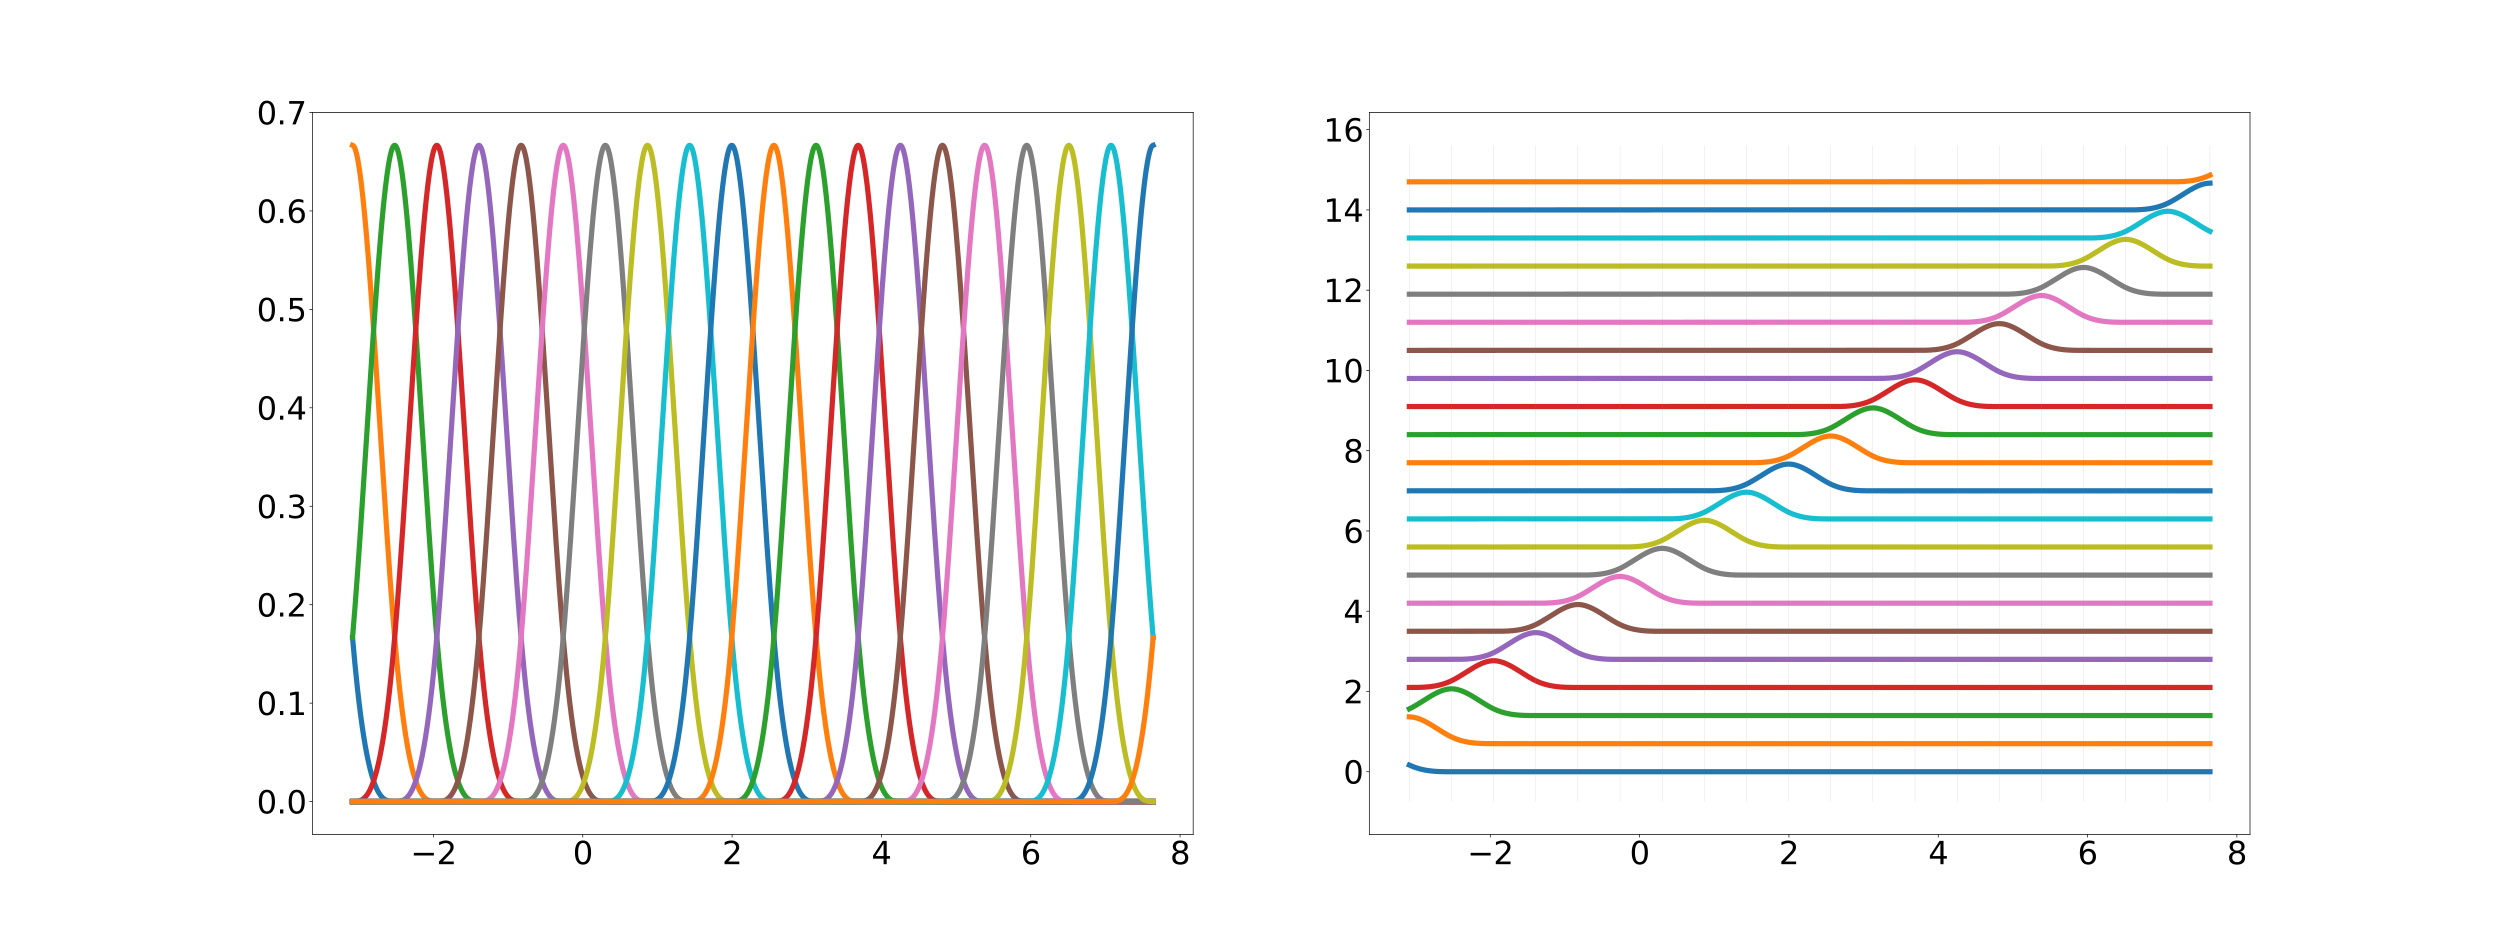 <?xml version="1.0" encoding="utf-8" standalone="no"?>
<!DOCTYPE svg PUBLIC "-//W3C//DTD SVG 1.1//EN"
  "http://www.w3.org/Graphics/SVG/1.1/DTD/svg11.dtd">
<svg xmlns:xlink="http://www.w3.org/1999/xlink" width="2880pt" height="1080pt" viewBox="0 0 2880 1080" xmlns="http://www.w3.org/2000/svg" version="1.1">
 <defs>
  <style type="text/css">*{stroke-linejoin: round; stroke-linecap: butt}</style>
 </defs>
 <g id="figure_1">
  <g id="patch_1">
   <path d="M 0 1080 
L 2880 1080 
L 2880 0 
L 0 0 
z
" style="fill: #ffffff"/>
  </g>
  <g id="axes_1">
   <g id="patch_2">
    <path d="M 360 961.2 
L 1374.545 961.2 
L 1374.545 129.6 
L 360 129.6 
z
" style="fill: #ffffff"/>
   </g>
   <g id="matplotlib.axis_1">
    <g id="xtick_1">
     <g id="line2d_1">
      <defs>
       <path id="meda2aec5d5" d="M 0 0 
L 0 3.5 
" style="stroke: #000000; stroke-width: 0.8"/>
      </defs>
      <g>
       <use xlink:href="#meda2aec5d5" x="499.348" y="961.2" style="stroke: #000000; stroke-width: 0.8"/>
      </g>
     </g>
     <g id="text_1">
      <!-- −2 -->
      <g transform="translate(472.812 995.554) scale(0.36 -0.36)">
       <defs>
        <path id="DejaVuSans-2212" d="M 678 2272 
L 4684 2272 
L 4684 1741 
L 678 1741 
L 678 2272 
z
" transform="scale(0.016)"/>
        <path id="DejaVuSans-32" d="M 1228 531 
L 3431 531 
L 3431 0 
L 469 0 
L 469 531 
Q 828 903 1448 1529 
Q 2069 2156 2228 2338 
Q 2531 2678 2651 2914 
Q 2772 3150 2772 3378 
Q 2772 3750 2511 3984 
Q 2250 4219 1831 4219 
Q 1534 4219 1204 4116 
Q 875 4013 500 3803 
L 500 4441 
Q 881 4594 1212 4672 
Q 1544 4750 1819 4750 
Q 2544 4750 2975 4387 
Q 3406 4025 3406 3419 
Q 3406 3131 3298 2873 
Q 3191 2616 2906 2266 
Q 2828 2175 2409 1742 
Q 1991 1309 1228 531 
z
" transform="scale(0.016)"/>
       </defs>
       <use xlink:href="#DejaVuSans-2212"/>
       <use xlink:href="#DejaVuSans-32" x="83.789"/>
      </g>
     </g>
    </g>
    <g id="xtick_2">
     <g id="line2d_2">
      <g>
       <use xlink:href="#meda2aec5d5" x="671.364" y="961.2" style="stroke: #000000; stroke-width: 0.8"/>
      </g>
     </g>
     <g id="text_2">
      <!-- 0 -->
      <g transform="translate(659.911 995.554) scale(0.36 -0.36)">
       <defs>
        <path id="DejaVuSans-30" d="M 2034 4250 
Q 1547 4250 1301 3770 
Q 1056 3291 1056 2328 
Q 1056 1369 1301 889 
Q 1547 409 2034 409 
Q 2525 409 2770 889 
Q 3016 1369 3016 2328 
Q 3016 3291 2770 3770 
Q 2525 4250 2034 4250 
z
M 2034 4750 
Q 2819 4750 3233 4129 
Q 3647 3509 3647 2328 
Q 3647 1150 3233 529 
Q 2819 -91 2034 -91 
Q 1250 -91 836 529 
Q 422 1150 422 2328 
Q 422 3509 836 4129 
Q 1250 4750 2034 4750 
z
" transform="scale(0.016)"/>
       </defs>
       <use xlink:href="#DejaVuSans-30"/>
      </g>
     </g>
    </g>
    <g id="xtick_3">
     <g id="line2d_3">
      <g>
       <use xlink:href="#meda2aec5d5" x="843.379" y="961.2" style="stroke: #000000; stroke-width: 0.8"/>
      </g>
     </g>
     <g id="text_3">
      <!-- 2 -->
      <g transform="translate(831.927 995.554) scale(0.36 -0.36)">
       <use xlink:href="#DejaVuSans-32"/>
      </g>
     </g>
    </g>
    <g id="xtick_4">
     <g id="line2d_4">
      <g>
       <use xlink:href="#meda2aec5d5" x="1015.395" y="961.2" style="stroke: #000000; stroke-width: 0.8"/>
      </g>
     </g>
     <g id="text_4">
      <!-- 4 -->
      <g transform="translate(1003.942 995.554) scale(0.36 -0.36)">
       <defs>
        <path id="DejaVuSans-34" d="M 2419 4116 
L 825 1625 
L 2419 1625 
L 2419 4116 
z
M 2253 4666 
L 3047 4666 
L 3047 1625 
L 3713 1625 
L 3713 1100 
L 3047 1100 
L 3047 0 
L 2419 0 
L 2419 1100 
L 313 1100 
L 313 1709 
L 2253 4666 
z
" transform="scale(0.016)"/>
       </defs>
       <use xlink:href="#DejaVuSans-34"/>
      </g>
     </g>
    </g>
    <g id="xtick_5">
     <g id="line2d_5">
      <g>
       <use xlink:href="#meda2aec5d5" x="1187.41" y="961.2" style="stroke: #000000; stroke-width: 0.8"/>
      </g>
     </g>
     <g id="text_5">
      <!-- 6 -->
      <g transform="translate(1175.958 995.554) scale(0.36 -0.36)">
       <defs>
        <path id="DejaVuSans-36" d="M 2113 2584 
Q 1688 2584 1439 2293 
Q 1191 2003 1191 1497 
Q 1191 994 1439 701 
Q 1688 409 2113 409 
Q 2538 409 2786 701 
Q 3034 994 3034 1497 
Q 3034 2003 2786 2293 
Q 2538 2584 2113 2584 
z
M 3366 4563 
L 3366 3988 
Q 3128 4100 2886 4159 
Q 2644 4219 2406 4219 
Q 1781 4219 1451 3797 
Q 1122 3375 1075 2522 
Q 1259 2794 1537 2939 
Q 1816 3084 2150 3084 
Q 2853 3084 3261 2657 
Q 3669 2231 3669 1497 
Q 3669 778 3244 343 
Q 2819 -91 2113 -91 
Q 1303 -91 875 529 
Q 447 1150 447 2328 
Q 447 3434 972 4092 
Q 1497 4750 2381 4750 
Q 2619 4750 2861 4703 
Q 3103 4656 3366 4563 
z
" transform="scale(0.016)"/>
       </defs>
       <use xlink:href="#DejaVuSans-36"/>
      </g>
     </g>
    </g>
    <g id="xtick_6">
     <g id="line2d_6">
      <g>
       <use xlink:href="#meda2aec5d5" x="1359.425" y="961.2" style="stroke: #000000; stroke-width: 0.8"/>
      </g>
     </g>
     <g id="text_6">
      <!-- 8 -->
      <g transform="translate(1347.973 995.554) scale(0.36 -0.36)">
       <defs>
        <path id="DejaVuSans-38" d="M 2034 2216 
Q 1584 2216 1326 1975 
Q 1069 1734 1069 1313 
Q 1069 891 1326 650 
Q 1584 409 2034 409 
Q 2484 409 2743 651 
Q 3003 894 3003 1313 
Q 3003 1734 2745 1975 
Q 2488 2216 2034 2216 
z
M 1403 2484 
Q 997 2584 770 2862 
Q 544 3141 544 3541 
Q 544 4100 942 4425 
Q 1341 4750 2034 4750 
Q 2731 4750 3128 4425 
Q 3525 4100 3525 3541 
Q 3525 3141 3298 2862 
Q 3072 2584 2669 2484 
Q 3125 2378 3379 2068 
Q 3634 1759 3634 1313 
Q 3634 634 3220 271 
Q 2806 -91 2034 -91 
Q 1263 -91 848 271 
Q 434 634 434 1313 
Q 434 1759 690 2068 
Q 947 2378 1403 2484 
z
M 1172 3481 
Q 1172 3119 1398 2916 
Q 1625 2713 2034 2713 
Q 2441 2713 2670 2916 
Q 2900 3119 2900 3481 
Q 2900 3844 2670 4047 
Q 2441 4250 2034 4250 
Q 1625 4250 1398 4047 
Q 1172 3844 1172 3481 
z
" transform="scale(0.016)"/>
       </defs>
       <use xlink:href="#DejaVuSans-38"/>
      </g>
     </g>
    </g>
   </g>
   <g id="matplotlib.axis_2">
    <g id="ytick_1">
     <g id="line2d_7">
      <defs>
       <path id="mecb123f595" d="M 0 0 
L -3.5 0 
" style="stroke: #000000; stroke-width: 0.8"/>
      </defs>
      <g>
       <use xlink:href="#mecb123f595" x="360" y="923.4" style="stroke: #000000; stroke-width: 0.8"/>
      </g>
     </g>
     <g id="text_7">
      <!-- 0.0 -->
      <g transform="translate(295.749 937.077) scale(0.36 -0.36)">
       <defs>
        <path id="DejaVuSans-2e" d="M 684 794 
L 1344 794 
L 1344 0 
L 684 0 
L 684 794 
z
" transform="scale(0.016)"/>
       </defs>
       <use xlink:href="#DejaVuSans-30"/>
       <use xlink:href="#DejaVuSans-2e" x="63.623"/>
       <use xlink:href="#DejaVuSans-30" x="95.41"/>
      </g>
     </g>
    </g>
    <g id="ytick_2">
     <g id="line2d_8">
      <g>
       <use xlink:href="#mecb123f595" x="360" y="810" style="stroke: #000000; stroke-width: 0.8"/>
      </g>
     </g>
     <g id="text_8">
      <!-- 0.1 -->
      <g transform="translate(295.749 823.677) scale(0.36 -0.36)">
       <defs>
        <path id="DejaVuSans-31" d="M 794 531 
L 1825 531 
L 1825 4091 
L 703 3866 
L 703 4441 
L 1819 4666 
L 2450 4666 
L 2450 531 
L 3481 531 
L 3481 0 
L 794 0 
L 794 531 
z
" transform="scale(0.016)"/>
       </defs>
       <use xlink:href="#DejaVuSans-30"/>
       <use xlink:href="#DejaVuSans-2e" x="63.623"/>
       <use xlink:href="#DejaVuSans-31" x="95.41"/>
      </g>
     </g>
    </g>
    <g id="ytick_3">
     <g id="line2d_9">
      <g>
       <use xlink:href="#mecb123f595" x="360" y="696.6" style="stroke: #000000; stroke-width: 0.8"/>
      </g>
     </g>
     <g id="text_9">
      <!-- 0.2 -->
      <g transform="translate(295.749 710.277) scale(0.36 -0.36)">
       <use xlink:href="#DejaVuSans-30"/>
       <use xlink:href="#DejaVuSans-2e" x="63.623"/>
       <use xlink:href="#DejaVuSans-32" x="95.41"/>
      </g>
     </g>
    </g>
    <g id="ytick_4">
     <g id="line2d_10">
      <g>
       <use xlink:href="#mecb123f595" x="360" y="583.2" style="stroke: #000000; stroke-width: 0.8"/>
      </g>
     </g>
     <g id="text_10">
      <!-- 0.3 -->
      <g transform="translate(295.749 596.877) scale(0.36 -0.36)">
       <defs>
        <path id="DejaVuSans-33" d="M 2597 2516 
Q 3050 2419 3304 2112 
Q 3559 1806 3559 1356 
Q 3559 666 3084 287 
Q 2609 -91 1734 -91 
Q 1441 -91 1130 -33 
Q 819 25 488 141 
L 488 750 
Q 750 597 1062 519 
Q 1375 441 1716 441 
Q 2309 441 2620 675 
Q 2931 909 2931 1356 
Q 2931 1769 2642 2001 
Q 2353 2234 1838 2234 
L 1294 2234 
L 1294 2753 
L 1863 2753 
Q 2328 2753 2575 2939 
Q 2822 3125 2822 3475 
Q 2822 3834 2567 4026 
Q 2313 4219 1838 4219 
Q 1578 4219 1281 4162 
Q 984 4106 628 3988 
L 628 4550 
Q 988 4650 1302 4700 
Q 1616 4750 1894 4750 
Q 2613 4750 3031 4423 
Q 3450 4097 3450 3541 
Q 3450 3153 3228 2886 
Q 3006 2619 2597 2516 
z
" transform="scale(0.016)"/>
       </defs>
       <use xlink:href="#DejaVuSans-30"/>
       <use xlink:href="#DejaVuSans-2e" x="63.623"/>
       <use xlink:href="#DejaVuSans-33" x="95.41"/>
      </g>
     </g>
    </g>
    <g id="ytick_5">
     <g id="line2d_11">
      <g>
       <use xlink:href="#mecb123f595" x="360" y="469.8" style="stroke: #000000; stroke-width: 0.8"/>
      </g>
     </g>
     <g id="text_11">
      <!-- 0.4 -->
      <g transform="translate(295.749 483.477) scale(0.36 -0.36)">
       <use xlink:href="#DejaVuSans-30"/>
       <use xlink:href="#DejaVuSans-2e" x="63.623"/>
       <use xlink:href="#DejaVuSans-34" x="95.41"/>
      </g>
     </g>
    </g>
    <g id="ytick_6">
     <g id="line2d_12">
      <g>
       <use xlink:href="#mecb123f595" x="360" y="356.4" style="stroke: #000000; stroke-width: 0.8"/>
      </g>
     </g>
     <g id="text_12">
      <!-- 0.5 -->
      <g transform="translate(295.749 370.077) scale(0.36 -0.36)">
       <defs>
        <path id="DejaVuSans-35" d="M 691 4666 
L 3169 4666 
L 3169 4134 
L 1269 4134 
L 1269 2991 
Q 1406 3038 1543 3061 
Q 1681 3084 1819 3084 
Q 2600 3084 3056 2656 
Q 3513 2228 3513 1497 
Q 3513 744 3044 326 
Q 2575 -91 1722 -91 
Q 1428 -91 1123 -41 
Q 819 9 494 109 
L 494 744 
Q 775 591 1075 516 
Q 1375 441 1709 441 
Q 2250 441 2565 725 
Q 2881 1009 2881 1497 
Q 2881 1984 2565 2268 
Q 2250 2553 1709 2553 
Q 1456 2553 1204 2497 
Q 953 2441 691 2322 
L 691 4666 
z
" transform="scale(0.016)"/>
       </defs>
       <use xlink:href="#DejaVuSans-30"/>
       <use xlink:href="#DejaVuSans-2e" x="63.623"/>
       <use xlink:href="#DejaVuSans-35" x="95.41"/>
      </g>
     </g>
    </g>
    <g id="ytick_7">
     <g id="line2d_13">
      <g>
       <use xlink:href="#mecb123f595" x="360" y="243" style="stroke: #000000; stroke-width: 0.8"/>
      </g>
     </g>
     <g id="text_13">
      <!-- 0.6 -->
      <g transform="translate(295.749 256.677) scale(0.36 -0.36)">
       <use xlink:href="#DejaVuSans-30"/>
       <use xlink:href="#DejaVuSans-2e" x="63.623"/>
       <use xlink:href="#DejaVuSans-36" x="95.41"/>
      </g>
     </g>
    </g>
    <g id="ytick_8">
     <g id="line2d_14">
      <g>
       <use xlink:href="#mecb123f595" x="360" y="129.6" style="stroke: #000000; stroke-width: 0.8"/>
      </g>
     </g>
     <g id="text_14">
      <!-- 0.7 -->
      <g transform="translate(295.749 143.277) scale(0.36 -0.36)">
       <defs>
        <path id="DejaVuSans-37" d="M 525 4666 
L 3525 4666 
L 3525 4397 
L 1831 0 
L 1172 0 
L 2766 4134 
L 525 4134 
L 525 4666 
z
" transform="scale(0.016)"/>
       </defs>
       <use xlink:href="#DejaVuSans-30"/>
       <use xlink:href="#DejaVuSans-2e" x="63.623"/>
       <use xlink:href="#DejaVuSans-37" x="95.41"/>
      </g>
     </g>
    </g>
   </g>
   <g id="line2d_15">
    <path d="M 406.116 734.4 
L 408.885 764.941 
L 411.655 792 
L 413.502 808.21 
L 415.348 823.028 
L 417.195 836.518 
L 419.041 848.742 
L 420.887 859.762 
L 422.734 869.64 
L 424.58 878.439 
L 426.427 886.221 
L 428.273 893.05 
L 430.12 898.986 
L 431.966 904.093 
L 433.813 908.433 
L 435.659 912.068 
L 437.506 915.061 
L 439.352 917.475 
L 441.199 919.371 
L 443.045 920.812 
L 444.892 921.861 
L 446.738 922.579 
L 448.585 923.03 
L 450.431 923.275 
L 453.201 923.395 
L 474.435 923.4 
L 1328.43 923.4 
L 1328.43 923.4 
" clip-path="url(#p2f358d4927)" style="fill: none; stroke: #1f77b4; stroke-width: 6; stroke-linecap: square"/>
   </g>
   <g id="line2d_16">
    <path d="M 406.116 167.4 
L 407.039 167.806 
L 407.962 169.01 
L 408.885 170.986 
L 409.809 173.713 
L 410.732 177.167 
L 411.655 181.324 
L 412.578 186.162 
L 414.425 197.782 
L 416.271 211.842 
L 418.118 228.153 
L 419.964 246.529 
L 421.811 266.782 
L 424.58 300.272 
L 427.35 336.932 
L 431.043 389.653 
L 435.659 459.619 
L 445.815 615.712 
L 449.508 668.532 
L 452.278 705.292 
L 455.047 738.904 
L 457.817 768.944 
L 459.663 787.039 
L 461.51 803.663 
L 463.356 818.878 
L 465.203 832.746 
L 467.049 845.33 
L 468.896 856.692 
L 470.742 866.894 
L 472.589 875.999 
L 474.435 884.069 
L 476.282 891.167 
L 478.128 897.356 
L 479.975 902.696 
L 481.821 907.252 
L 483.668 911.085 
L 485.514 914.257 
L 487.361 916.832 
L 489.207 918.872 
L 491.054 920.438 
L 492.9 921.594 
L 494.746 922.401 
L 496.593 922.923 
L 498.439 923.222 
L 501.209 923.387 
L 511.365 923.4 
L 1328.43 923.4 
L 1328.43 923.4 
" clip-path="url(#p2f358d4927)" style="fill: none; stroke: #ff7f0e; stroke-width: 6; stroke-linecap: square"/>
   </g>
   <g id="line2d_17">
    <path d="M 406.116 734.4 
L 408.885 700.308 
L 411.655 663.156 
L 415.348 609.953 
L 419.964 539.661 
L 429.197 397.569 
L 432.89 344.319 
L 435.659 307.119 
L 438.429 272.968 
L 440.275 252.207 
L 442.122 233.268 
L 443.968 216.34 
L 445.815 201.609 
L 447.661 189.264 
L 448.585 184.043 
L 449.508 179.49 
L 450.431 175.626 
L 451.354 172.475 
L 452.278 170.061 
L 453.201 168.407 
L 454.124 167.537 
L 455.047 167.472 
L 455.971 168.217 
L 456.894 169.749 
L 457.817 172.045 
L 458.74 175.08 
L 459.663 178.833 
L 460.587 183.28 
L 461.51 188.396 
L 463.356 200.546 
L 465.203 215.095 
L 467.049 231.856 
L 468.896 250.643 
L 470.742 271.267 
L 473.512 305.24 
L 476.282 342.295 
L 479.975 395.404 
L 484.591 465.633 
L 493.823 607.785 
L 497.516 661.128 
L 500.286 698.423 
L 503.056 732.692 
L 505.825 763.422 
L 508.595 790.659 
L 510.442 806.981 
L 512.288 821.908 
L 514.134 835.5 
L 515.981 847.821 
L 517.827 858.934 
L 519.674 868.9 
L 521.52 877.782 
L 523.367 885.642 
L 525.213 892.544 
L 527.06 898.548 
L 528.906 903.718 
L 530.753 908.117 
L 532.599 911.805 
L 534.446 914.847 
L 536.292 917.304 
L 538.139 919.239 
L 539.985 920.713 
L 541.832 921.791 
L 543.678 922.533 
L 545.525 923.002 
L 547.371 923.262 
L 550.141 923.393 
L 566.759 923.4 
L 1328.43 923.4 
L 1328.43 923.4 
" clip-path="url(#p2f358d4927)" style="fill: none; stroke: #2ca02c; stroke-width: 6; stroke-linecap: square"/>
   </g>
   <g id="line2d_18">
    <path d="M 406.116 923.4 
L 409.809 923.317 
L 411.655 923.119 
L 413.502 922.734 
L 415.348 922.1 
L 417.195 921.153 
L 419.041 919.832 
L 420.887 918.074 
L 422.734 915.817 
L 424.58 912.998 
L 426.427 909.555 
L 428.273 905.425 
L 430.12 900.547 
L 431.966 894.857 
L 433.813 888.293 
L 435.659 880.793 
L 437.506 872.295 
L 439.352 862.736 
L 441.199 852.053 
L 443.045 840.184 
L 444.892 827.067 
L 446.738 812.64 
L 448.585 796.839 
L 450.431 779.603 
L 452.278 760.869 
L 455.047 729.823 
L 457.817 695.264 
L 460.587 657.733 
L 464.28 604.163 
L 468.896 533.634 
L 478.128 391.806 
L 481.821 338.938 
L 484.591 302.128 
L 487.361 268.455 
L 489.207 248.062 
L 491.054 229.531 
L 492.9 213.05 
L 494.746 198.806 
L 496.593 186.986 
L 497.516 182.044 
L 498.439 177.777 
L 499.363 174.211 
L 500.286 171.368 
L 501.209 169.271 
L 502.132 167.944 
L 503.056 167.41 
L 503.979 167.689 
L 504.902 168.768 
L 505.825 170.624 
L 506.749 173.234 
L 507.672 176.575 
L 508.595 180.622 
L 509.518 185.354 
L 511.365 196.774 
L 513.211 210.647 
L 515.058 226.788 
L 516.904 245.007 
L 518.751 265.119 
L 521.52 298.424 
L 524.29 334.934 
L 527.983 387.505 
L 532.599 457.367 
L 542.755 613.556 
L 546.448 666.522 
L 549.217 703.43 
L 551.987 737.224 
L 554.757 767.45 
L 557.527 794.215 
L 559.373 810.238 
L 561.22 824.878 
L 563.066 838.198 
L 564.913 850.259 
L 566.759 861.125 
L 568.605 870.858 
L 570.452 879.52 
L 572.298 887.173 
L 574.145 893.88 
L 575.991 899.704 
L 577.838 904.706 
L 579.684 908.95 
L 581.531 912.497 
L 583.377 915.411 
L 585.224 917.753 
L 587.07 919.585 
L 588.917 920.971 
L 590.763 921.973 
L 592.61 922.652 
L 594.456 923.072 
L 596.303 923.295 
L 599.072 923.397 
L 635.079 923.4 
L 1328.43 923.4 
L 1328.43 923.4 
" clip-path="url(#p2f358d4927)" style="fill: none; stroke: #d62728; stroke-width: 6; stroke-linecap: square"/>
   </g>
   <g id="line2d_19">
    <path d="M 406.116 923.4 
L 457.817 923.348 
L 460.587 923.056 
L 462.433 922.624 
L 464.28 921.928 
L 466.126 920.908 
L 467.973 919.5 
L 469.819 917.643 
L 471.666 915.272 
L 473.512 912.327 
L 475.358 908.745 
L 477.205 904.463 
L 479.051 899.418 
L 480.898 893.55 
L 482.744 886.794 
L 484.591 879.089 
L 486.437 870.373 
L 488.284 860.582 
L 490.13 849.655 
L 491.977 837.529 
L 493.823 824.141 
L 495.67 809.429 
L 497.516 793.332 
L 499.363 775.786 
L 501.209 756.728 
L 503.979 725.176 
L 506.749 690.161 
L 509.518 652.264 
L 513.211 598.343 
L 518.751 513.237 
L 526.137 399.738 
L 529.829 346.349 
L 532.599 309.007 
L 535.369 274.679 
L 537.215 253.782 
L 539.062 234.693 
L 540.908 217.599 
L 542.755 202.688 
L 544.601 190.147 
L 545.525 184.824 
L 546.448 180.164 
L 547.371 176.189 
L 548.294 172.924 
L 549.217 170.393 
L 550.141 168.617 
L 551.064 167.621 
L 551.987 167.428 
L 552.91 168.047 
L 553.834 169.456 
L 554.757 171.632 
L 555.68 174.553 
L 556.603 178.194 
L 557.527 182.532 
L 558.45 187.545 
L 560.296 199.497 
L 562.143 213.863 
L 563.989 230.457 
L 565.836 249.09 
L 567.682 269.576 
L 570.452 303.37 
L 573.222 340.278 
L 576.915 393.244 
L 581.531 463.377 
L 591.686 619.295 
L 595.379 671.866 
L 598.149 708.376 
L 600.919 741.683 
L 603.688 771.411 
L 605.535 789.309 
L 607.381 805.744 
L 609.228 820.779 
L 611.074 834.474 
L 612.921 846.893 
L 614.767 858.099 
L 616.614 868.153 
L 618.46 877.119 
L 620.307 885.058 
L 622.153 892.032 
L 624 898.105 
L 625.846 903.339 
L 627.693 907.796 
L 629.539 911.539 
L 631.386 914.629 
L 633.232 917.13 
L 635.079 919.103 
L 636.925 920.612 
L 638.771 921.719 
L 640.618 922.485 
L 642.464 922.974 
L 644.311 923.248 
L 647.081 923.391 
L 660.929 923.4 
L 1328.43 923.4 
L 1328.43 923.4 
" clip-path="url(#p2f358d4927)" style="fill: none; stroke: #9467bd; stroke-width: 6; stroke-linecap: square"/>
   </g>
   <g id="line2d_20">
    <path d="M 406.116 923.4 
L 506.749 923.326 
L 508.595 923.141 
L 510.442 922.773 
L 512.288 922.16 
L 514.134 921.241 
L 515.981 919.951 
L 517.827 918.23 
L 519.674 916.015 
L 521.52 913.242 
L 523.367 909.851 
L 525.213 905.778 
L 527.06 900.961 
L 528.906 895.337 
L 530.753 888.845 
L 532.599 881.421 
L 534.446 873.004 
L 536.292 863.53 
L 538.139 852.938 
L 539.985 841.166 
L 541.832 828.15 
L 543.678 813.828 
L 545.525 798.138 
L 547.371 781.017 
L 549.217 762.404 
L 551.064 742.235 
L 553.834 708.989 
L 556.603 672.531 
L 560.296 620.01 
L 564.913 550.183 
L 575.991 380.38 
L 579.684 328.325 
L 582.454 292.332 
L 585.224 259.653 
L 587.07 240.021 
L 588.917 222.331 
L 590.763 206.769 
L 592.61 193.523 
L 594.456 182.78 
L 595.379 178.405 
L 596.303 174.727 
L 597.226 171.768 
L 598.149 169.551 
L 599.072 168.101 
L 599.996 167.441 
L 600.919 167.591 
L 601.842 168.545 
L 602.765 170.28 
L 603.688 172.773 
L 604.612 175.999 
L 605.535 179.937 
L 606.458 184.562 
L 608.305 195.78 
L 610.151 209.467 
L 611.998 225.435 
L 613.844 243.498 
L 615.691 263.467 
L 618.46 296.586 
L 621.23 332.943 
L 624.923 385.362 
L 629.539 455.117 
L 640.618 625 
L 644.311 677.16 
L 647.081 713.258 
L 649.85 746.07 
L 652.62 775.304 
L 654.467 792.889 
L 656.313 809.024 
L 658.159 823.771 
L 660.006 837.193 
L 661.852 849.351 
L 663.699 860.309 
L 665.545 870.129 
L 667.392 878.873 
L 669.238 886.604 
L 671.085 893.384 
L 672.931 899.275 
L 674.778 904.34 
L 676.624 908.641 
L 678.471 912.241 
L 680.317 915.202 
L 682.164 917.587 
L 684.01 919.458 
L 685.857 920.876 
L 687.703 921.906 
L 689.55 922.609 
L 691.396 923.047 
L 693.242 923.284 
L 696.012 923.396 
L 721.863 923.4 
L 1328.43 923.4 
L 1328.43 923.4 
" clip-path="url(#p2f358d4927)" style="fill: none; stroke: #8c564b; stroke-width: 6; stroke-linecap: square"/>
   </g>
   <g id="line2d_21">
    <path d="M 406.116 923.4 
L 555.68 923.299 
L 557.527 923.081 
L 559.373 922.666 
L 561.22 921.994 
L 563.066 921.002 
L 564.913 919.627 
L 566.759 917.807 
L 568.605 915.479 
L 570.452 912.582 
L 572.298 909.052 
L 574.145 904.828 
L 575.991 899.846 
L 577.838 894.045 
L 579.684 887.361 
L 581.531 879.734 
L 583.377 871.099 
L 585.224 861.396 
L 587.07 850.56 
L 588.917 838.531 
L 590.763 825.245 
L 592.61 810.64 
L 594.456 794.655 
L 596.303 777.225 
L 598.149 758.289 
L 600.919 726.927 
L 603.688 692.081 
L 606.458 654.32 
L 610.151 600.529 
L 615.691 515.506 
L 623.076 401.912 
L 626.769 348.386 
L 629.539 310.902 
L 632.309 276.401 
L 634.155 255.368 
L 636.002 236.13 
L 637.848 218.872 
L 639.695 203.782 
L 641.541 191.047 
L 643.388 180.854 
L 644.311 176.77 
L 645.234 173.392 
L 646.157 170.743 
L 647.081 168.846 
L 648.004 167.726 
L 648.927 167.405 
L 649.85 167.896 
L 650.774 169.182 
L 651.697 171.239 
L 652.62 174.043 
L 653.543 177.572 
L 654.467 181.802 
L 655.39 186.709 
L 657.236 198.463 
L 659.083 212.646 
L 660.929 229.07 
L 662.776 247.549 
L 664.622 267.896 
L 667.392 301.508 
L 670.162 338.268 
L 673.855 391.088 
L 678.471 461.121 
L 688.626 617.147 
L 692.319 669.868 
L 695.089 706.528 
L 697.859 740.019 
L 700.628 769.934 
L 702.475 787.95 
L 704.321 804.499 
L 706.168 819.641 
L 708.014 833.44 
L 709.861 845.958 
L 711.707 857.257 
L 713.554 867.4 
L 715.4 876.449 
L 717.247 884.467 
L 719.093 891.515 
L 720.94 897.657 
L 722.786 902.955 
L 724.633 907.471 
L 726.479 911.268 
L 728.326 914.407 
L 730.172 916.952 
L 732.018 918.965 
L 733.865 920.509 
L 735.711 921.644 
L 737.558 922.435 
L 739.404 922.944 
L 741.251 923.232 
L 744.021 923.389 
L 755.099 923.4 
L 1328.43 923.4 
L 1328.43 923.4 
" clip-path="url(#p2f358d4927)" style="fill: none; stroke: #e377c2; stroke-width: 6; stroke-linecap: square"/>
   </g>
   <g id="line2d_22">
    <path d="M 406.116 923.4 
L 603.688 923.335 
L 605.535 923.161 
L 607.381 922.81 
L 609.228 922.219 
L 611.074 921.326 
L 612.921 920.068 
L 614.767 918.383 
L 616.614 916.209 
L 618.46 913.483 
L 620.307 910.143 
L 622.153 906.126 
L 624 901.369 
L 625.846 895.812 
L 627.693 889.39 
L 629.539 882.042 
L 631.386 873.706 
L 633.232 864.318 
L 635.079 853.817 
L 636.925 842.14 
L 638.771 829.224 
L 640.618 815.007 
L 642.464 799.428 
L 644.311 782.422 
L 646.157 763.929 
L 648.004 743.885 
L 650.774 710.825 
L 653.543 674.519 
L 657.236 622.152 
L 661.852 552.433 
L 672.931 382.512 
L 676.624 330.299 
L 679.394 294.149 
L 682.164 261.28 
L 684.01 241.503 
L 685.857 223.653 
L 687.703 207.916 
L 689.55 194.48 
L 691.396 183.532 
L 692.319 179.05 
L 693.242 175.26 
L 694.166 172.186 
L 695.089 169.851 
L 696.012 168.278 
L 696.935 167.492 
L 697.859 167.513 
L 698.782 168.342 
L 699.705 169.955 
L 700.628 172.33 
L 701.552 175.442 
L 702.475 179.269 
L 703.398 183.787 
L 704.321 188.973 
L 706.168 201.253 
L 708.014 215.923 
L 709.861 232.796 
L 711.707 251.684 
L 713.554 272.4 
L 716.323 306.492 
L 719.093 343.644 
L 722.786 396.847 
L 727.402 467.139 
L 736.635 609.231 
L 740.328 662.481 
L 743.097 699.681 
L 745.867 733.832 
L 748.637 764.435 
L 751.406 791.554 
L 753.253 807.801 
L 755.099 822.656 
L 756.946 836.18 
L 758.792 848.436 
L 760.639 859.486 
L 762.485 869.394 
L 764.332 878.221 
L 766.178 886.029 
L 768.025 892.882 
L 769.871 898.841 
L 771.718 903.969 
L 773.564 908.328 
L 775.411 911.981 
L 777.257 914.99 
L 779.104 917.418 
L 780.95 919.327 
L 782.797 920.779 
L 784.643 921.838 
L 786.489 922.564 
L 788.336 923.021 
L 790.182 923.271 
L 792.952 923.394 
L 812.34 923.4 
L 1328.43 923.4 
L 1328.43 923.4 
" clip-path="url(#p2f358d4927)" style="fill: none; stroke: #7f7f7f; stroke-width: 6; stroke-linecap: square"/>
   </g>
   <g id="line2d_23">
    <path d="M 406.116 923.4 
L 652.62 923.31 
L 654.467 923.104 
L 656.313 922.708 
L 658.159 922.058 
L 660.006 921.094 
L 661.852 919.751 
L 663.699 917.968 
L 665.545 915.683 
L 667.392 912.833 
L 669.238 909.355 
L 671.085 905.188 
L 672.931 900.268 
L 674.778 894.534 
L 676.624 887.922 
L 678.471 880.372 
L 680.317 871.819 
L 682.164 862.202 
L 684.01 851.458 
L 685.857 839.525 
L 687.703 826.341 
L 689.55 811.843 
L 691.396 795.968 
L 693.242 778.655 
L 695.089 759.84 
L 697.859 728.668 
L 700.628 693.994 
L 703.398 656.37 
L 707.091 602.711 
L 712.63 517.774 
L 720.016 404.089 
L 723.709 350.43 
L 726.479 312.806 
L 729.249 278.132 
L 732.018 247.038 
L 733.865 228.611 
L 735.711 212.243 
L 737.558 198.122 
L 739.404 186.435 
L 740.328 181.562 
L 741.251 177.369 
L 742.174 173.877 
L 743.097 171.111 
L 744.021 169.095 
L 744.944 167.85 
L 745.867 167.401 
L 746.79 167.765 
L 747.713 168.927 
L 748.637 170.863 
L 749.56 173.552 
L 750.483 176.968 
L 751.406 181.088 
L 752.33 185.89 
L 754.176 197.444 
L 756.023 211.442 
L 757.869 227.696 
L 759.716 246.02 
L 761.562 266.226 
L 764.332 299.655 
L 767.101 336.265 
L 770.794 388.937 
L 775.411 458.868 
L 785.566 614.994 
L 789.259 667.862 
L 792.029 704.672 
L 794.799 738.345 
L 797.568 768.447 
L 799.415 786.582 
L 801.261 803.244 
L 803.108 818.495 
L 804.954 832.398 
L 806.801 845.015 
L 808.647 856.408 
L 810.494 866.64 
L 812.34 875.773 
L 814.187 883.87 
L 816.033 890.993 
L 817.88 897.204 
L 819.726 902.566 
L 821.572 907.141 
L 823.419 910.993 
L 825.265 914.182 
L 827.112 916.772 
L 828.958 918.824 
L 830.805 920.402 
L 832.651 921.568 
L 834.498 922.384 
L 836.344 922.913 
L 838.191 923.216 
L 840.96 923.386 
L 850.193 923.4 
L 1328.43 923.4 
L 1328.43 923.4 
" clip-path="url(#p2f358d4927)" style="fill: none; stroke: #bcbd22; stroke-width: 6; stroke-linecap: square"/>
   </g>
   <g id="line2d_24">
    <path d="M 406.116 923.4 
L 700.628 923.343 
L 702.475 923.181 
L 704.321 922.846 
L 706.168 922.276 
L 708.014 921.409 
L 709.861 920.182 
L 711.707 918.533 
L 713.554 916.4 
L 715.4 913.72 
L 717.247 910.43 
L 719.093 906.469 
L 720.94 901.773 
L 722.786 896.281 
L 724.633 889.93 
L 726.479 882.658 
L 728.326 874.401 
L 730.172 865.099 
L 732.018 854.688 
L 733.865 843.106 
L 735.711 830.29 
L 737.558 816.179 
L 739.404 800.709 
L 741.251 783.818 
L 743.097 765.445 
L 744.944 745.526 
L 747.713 712.651 
L 750.483 676.501 
L 753.253 637.701 
L 756.946 582.939 
L 764.332 468.645 
L 769.871 384.648 
L 773.564 332.281 
L 776.334 295.975 
L 779.104 262.918 
L 780.95 242.997 
L 782.797 224.987 
L 784.643 209.077 
L 786.489 195.453 
L 788.336 184.302 
L 789.259 179.712 
L 790.182 175.812 
L 791.106 172.623 
L 792.029 170.17 
L 792.952 168.475 
L 793.875 167.563 
L 794.799 167.455 
L 795.722 168.158 
L 796.645 169.649 
L 797.568 171.905 
L 798.492 174.903 
L 799.415 178.618 
L 800.338 183.029 
L 801.261 188.11 
L 803.108 200.194 
L 804.954 214.683 
L 806.801 231.388 
L 808.647 250.124 
L 810.494 270.702 
L 813.263 304.616 
L 816.033 341.622 
L 819.726 394.683 
L 824.342 464.881 
L 834.498 620.724 
L 838.191 673.194 
L 840.96 709.602 
L 843.73 742.786 
L 846.5 772.39 
L 848.346 790.21 
L 850.193 806.57 
L 852.039 821.532 
L 853.886 835.159 
L 855.732 847.513 
L 857.579 858.656 
L 859.425 868.652 
L 861.272 877.562 
L 863.118 885.448 
L 864.965 892.374 
L 866.811 898.401 
L 868.658 903.593 
L 870.504 908.01 
L 872.351 911.717 
L 874.197 914.775 
L 876.043 917.246 
L 877.89 919.194 
L 879.736 920.68 
L 881.583 921.767 
L 883.429 922.517 
L 885.276 922.993 
L 887.122 923.257 
L 889.892 923.393 
L 905.587 923.4 
L 1328.43 923.4 
L 1328.43 923.4 
" clip-path="url(#p2f358d4927)" style="fill: none; stroke: #17becf; stroke-width: 6; stroke-linecap: square"/>
   </g>
   <g id="line2d_25">
    <path d="M 406.116 923.4 
L 749.56 923.32 
L 751.406 923.126 
L 753.253 922.747 
L 755.099 922.12 
L 756.946 921.183 
L 758.792 919.872 
L 760.639 918.127 
L 762.485 915.883 
L 764.332 913.08 
L 766.178 909.654 
L 768.025 905.543 
L 769.871 900.685 
L 771.718 895.018 
L 773.564 888.478 
L 775.411 881.003 
L 777.257 872.532 
L 779.104 863.001 
L 780.95 852.349 
L 782.797 840.512 
L 784.643 827.429 
L 786.489 813.037 
L 788.336 797.273 
L 790.182 780.075 
L 792.029 761.382 
L 793.875 741.129 
L 796.645 707.761 
L 799.415 671.201 
L 803.108 618.58 
L 807.724 548.683 
L 817.88 392.524 
L 821.572 339.608 
L 824.342 302.748 
L 827.112 269.015 
L 828.958 248.575 
L 830.805 229.993 
L 832.651 213.456 
L 834.498 199.15 
L 836.344 187.264 
L 837.268 182.287 
L 838.191 177.985 
L 839.114 174.381 
L 840.037 171.499 
L 840.96 169.362 
L 841.884 167.994 
L 842.807 167.418 
L 843.73 167.654 
L 844.653 168.691 
L 845.577 170.507 
L 846.5 173.078 
L 847.423 176.381 
L 848.346 180.392 
L 849.27 185.088 
L 851.116 196.441 
L 852.963 210.252 
L 854.809 226.335 
L 856.655 244.503 
L 858.502 264.567 
L 861.272 297.811 
L 864.041 334.269 
L 867.734 386.79 
L 872.351 456.617 
L 883.429 626.42 
L 887.122 678.475 
L 889.892 714.468 
L 892.662 747.156 
L 895.431 776.266 
L 897.278 793.774 
L 899.124 809.834 
L 900.971 824.51 
L 902.817 837.864 
L 904.664 849.957 
L 906.51 860.854 
L 908.357 870.616 
L 910.203 879.305 
L 912.05 886.984 
L 913.896 893.715 
L 915.743 899.562 
L 917.589 904.585 
L 919.436 908.848 
L 921.282 912.413 
L 923.129 915.342 
L 924.975 917.698 
L 926.822 919.543 
L 928.668 920.94 
L 930.514 921.951 
L 932.361 922.638 
L 934.207 923.064 
L 936.054 923.292 
L 938.824 923.397 
L 971.137 923.4 
L 1328.43 923.4 
L 1328.43 923.4 
" clip-path="url(#p2f358d4927)" style="fill: none; stroke: #1f77b4; stroke-width: 6; stroke-linecap: square"/>
   </g>
   <g id="line2d_26">
    <path d="M 406.116 923.4 
L 798.492 923.292 
L 800.338 923.064 
L 802.184 922.638 
L 804.031 921.951 
L 805.877 920.94 
L 807.724 919.543 
L 809.57 917.698 
L 811.417 915.342 
L 813.263 912.413 
L 815.11 908.848 
L 816.956 904.585 
L 818.803 899.562 
L 820.649 893.715 
L 822.496 886.984 
L 824.342 879.305 
L 826.189 870.616 
L 828.035 860.854 
L 829.882 849.957 
L 831.728 837.864 
L 833.575 824.51 
L 835.421 809.834 
L 837.268 793.774 
L 839.114 776.266 
L 840.96 757.25 
L 843.73 725.761 
L 846.5 690.802 
L 849.27 652.95 
L 852.963 599.072 
L 858.502 513.993 
L 865.888 400.462 
L 869.581 347.028 
L 872.351 309.638 
L 875.12 275.252 
L 876.967 254.309 
L 878.813 235.17 
L 880.66 218.022 
L 882.506 203.051 
L 884.353 190.445 
L 885.276 185.088 
L 886.199 180.392 
L 887.122 176.381 
L 888.046 173.078 
L 888.969 170.507 
L 889.892 168.691 
L 890.815 167.654 
L 891.739 167.418 
L 892.662 167.994 
L 893.585 169.362 
L 894.508 171.499 
L 895.431 174.381 
L 896.355 177.985 
L 897.278 182.287 
L 898.201 187.264 
L 900.048 199.15 
L 901.894 213.456 
L 903.741 229.993 
L 905.587 248.575 
L 907.434 269.015 
L 910.203 302.748 
L 912.973 339.608 
L 916.666 392.524 
L 921.282 462.625 
L 931.438 618.58 
L 935.131 671.201 
L 937.9 707.761 
L 940.67 741.129 
L 943.44 770.92 
L 945.286 788.857 
L 947.133 805.33 
L 948.979 820.4 
L 950.826 834.13 
L 952.672 846.582 
L 954.519 857.819 
L 956.365 867.903 
L 958.212 876.896 
L 960.058 884.861 
L 961.905 891.861 
L 963.751 897.957 
L 965.597 903.212 
L 967.444 907.688 
L 969.29 911.449 
L 971.137 914.556 
L 972.983 917.071 
L 974.83 919.058 
L 976.676 920.578 
L 978.523 921.694 
L 980.369 922.469 
L 982.216 922.964 
L 984.062 923.243 
L 986.832 923.39 
L 999.757 923.4 
L 1328.43 923.4 
L 1328.43 923.4 
" clip-path="url(#p2f358d4927)" style="fill: none; stroke: #ff7f0e; stroke-width: 6; stroke-linecap: square"/>
   </g>
   <g id="line2d_27">
    <path d="M 406.116 923.4 
L 846.5 923.329 
L 848.346 923.148 
L 850.193 922.785 
L 852.039 922.18 
L 853.886 921.269 
L 855.732 919.991 
L 857.579 918.282 
L 859.425 916.08 
L 861.272 913.323 
L 863.118 909.949 
L 864.965 905.894 
L 866.811 901.097 
L 868.658 895.496 
L 870.504 889.027 
L 872.351 881.629 
L 874.197 873.239 
L 876.043 863.794 
L 877.89 853.232 
L 879.736 841.491 
L 881.583 828.509 
L 883.429 814.222 
L 885.276 798.569 
L 887.122 781.487 
L 888.969 762.913 
L 890.815 742.786 
L 893.585 709.602 
L 896.355 673.194 
L 900.048 620.724 
L 904.664 550.933 
L 915.743 381.09 
L 919.436 328.982 
L 922.205 292.936 
L 924.975 260.195 
L 926.822 240.514 
L 928.668 222.77 
L 930.514 207.15 
L 932.361 193.84 
L 934.207 183.029 
L 935.131 178.618 
L 936.054 174.903 
L 936.977 171.905 
L 937.9 169.649 
L 938.824 168.158 
L 939.747 167.455 
L 940.67 167.563 
L 941.593 168.475 
L 942.517 170.17 
L 943.44 172.623 
L 944.363 175.812 
L 945.286 179.712 
L 946.21 184.302 
L 948.056 195.453 
L 949.902 209.077 
L 951.749 224.987 
L 953.595 242.997 
L 955.442 262.918 
L 958.212 295.975 
L 960.981 332.281 
L 964.674 384.648 
L 969.29 454.367 
L 980.369 624.288 
L 984.062 676.501 
L 986.832 712.651 
L 989.602 745.526 
L 992.371 774.821 
L 994.218 792.445 
L 996.064 808.617 
L 997.911 823.4 
L 999.757 836.856 
L 1001.604 849.047 
L 1003.45 860.036 
L 1005.297 869.885 
L 1007.143 878.656 
L 1008.99 886.413 
L 1010.836 893.217 
L 1012.683 899.131 
L 1014.529 904.217 
L 1016.376 908.537 
L 1018.222 912.155 
L 1020.068 915.132 
L 1021.915 917.531 
L 1023.761 919.414 
L 1025.608 920.844 
L 1027.454 921.883 
L 1029.301 922.594 
L 1031.147 923.039 
L 1032.994 923.279 
L 1035.764 923.395 
L 1059.768 923.4 
L 1328.43 923.4 
L 1328.43 923.4 
" clip-path="url(#p2f358d4927)" style="fill: none; stroke: #2ca02c; stroke-width: 6; stroke-linecap: square"/>
   </g>
   <g id="line2d_28">
    <path d="M 406.116 923.4 
L 895.431 923.303 
L 897.278 923.089 
L 899.124 922.68 
L 900.971 922.016 
L 902.817 921.033 
L 904.664 919.669 
L 906.51 917.861 
L 908.357 915.548 
L 910.203 912.666 
L 912.05 909.154 
L 913.896 904.948 
L 915.743 899.987 
L 917.589 894.208 
L 919.436 887.549 
L 921.282 879.947 
L 923.129 871.34 
L 924.975 861.665 
L 926.822 850.86 
L 928.668 838.863 
L 930.514 825.611 
L 932.361 811.042 
L 934.207 795.093 
L 936.054 777.703 
L 937.9 758.807 
L 940.67 727.508 
L 943.44 692.72 
L 946.21 655.004 
L 949.902 601.257 
L 955.442 516.262 
L 962.828 402.637 
L 966.521 349.067 
L 969.29 311.536 
L 972.06 276.977 
L 974.83 246.02 
L 976.676 227.696 
L 978.523 211.442 
L 980.369 197.444 
L 982.216 185.89 
L 983.139 181.088 
L 984.062 176.968 
L 984.985 173.552 
L 985.909 170.863 
L 986.832 168.927 
L 987.755 167.765 
L 988.678 167.401 
L 989.602 167.85 
L 990.525 169.095 
L 991.448 171.111 
L 992.371 173.877 
L 993.295 177.369 
L 994.218 181.562 
L 995.141 186.435 
L 996.988 198.122 
L 998.834 212.243 
L 1000.681 228.611 
L 1002.527 247.038 
L 1004.373 267.338 
L 1007.143 300.889 
L 1009.913 337.6 
L 1013.606 390.37 
L 1018.222 460.37 
L 1028.378 616.43 
L 1032.071 669.2 
L 1034.84 705.911 
L 1037.61 739.462 
L 1040.38 769.439 
L 1042.226 787.495 
L 1044.073 804.081 
L 1045.919 819.26 
L 1047.766 833.094 
L 1049.612 845.644 
L 1051.459 856.975 
L 1053.305 867.147 
L 1055.152 876.224 
L 1056.998 884.268 
L 1058.844 891.342 
L 1060.691 897.507 
L 1062.537 902.826 
L 1064.384 907.362 
L 1066.23 911.176 
L 1068.077 914.333 
L 1069.923 916.892 
L 1071.77 918.919 
L 1073.616 920.473 
L 1075.463 921.619 
L 1077.309 922.418 
L 1079.156 922.934 
L 1081.002 923.227 
L 1083.772 923.388 
L 1093.927 923.4 
L 1328.43 923.4 
L 1328.43 923.4 
" clip-path="url(#p2f358d4927)" style="fill: none; stroke: #d62728; stroke-width: 6; stroke-linecap: square"/>
   </g>
   <g id="line2d_29">
    <path d="M 406.116 923.4 
L 943.44 923.338 
L 945.286 923.168 
L 947.133 922.822 
L 948.979 922.238 
L 950.826 921.354 
L 952.672 920.106 
L 954.519 918.434 
L 956.365 916.273 
L 958.212 913.562 
L 960.058 910.239 
L 961.905 906.241 
L 963.751 901.505 
L 965.597 895.969 
L 967.444 889.571 
L 969.29 882.248 
L 971.137 873.938 
L 972.983 864.579 
L 974.83 854.108 
L 976.676 842.462 
L 978.523 829.58 
L 980.369 815.399 
L 982.216 799.856 
L 984.062 782.889 
L 985.909 764.435 
L 987.755 744.433 
L 990.525 711.434 
L 993.295 675.181 
L 996.988 622.864 
L 1001.604 553.182 
L 1012.683 383.223 
L 1016.376 330.959 
L 1019.145 294.757 
L 1021.915 261.825 
L 1023.761 242 
L 1025.608 224.096 
L 1027.454 208.301 
L 1029.301 194.802 
L 1031.147 183.787 
L 1032.071 179.269 
L 1032.994 175.442 
L 1033.917 172.33 
L 1034.84 169.955 
L 1035.764 168.342 
L 1036.687 167.513 
L 1037.61 167.492 
L 1038.533 168.278 
L 1039.456 169.851 
L 1040.38 172.186 
L 1041.303 175.26 
L 1042.226 179.05 
L 1043.149 183.532 
L 1044.073 188.683 
L 1045.919 200.899 
L 1047.766 215.508 
L 1049.612 232.325 
L 1051.459 251.163 
L 1053.305 271.833 
L 1056.075 305.866 
L 1058.844 342.969 
L 1062.537 396.125 
L 1067.154 466.386 
L 1076.386 608.508 
L 1080.079 661.805 
L 1082.849 699.053 
L 1085.618 733.263 
L 1088.388 763.929 
L 1091.158 791.107 
L 1093.004 807.392 
L 1094.851 822.282 
L 1096.697 835.84 
L 1098.544 848.129 
L 1100.39 859.211 
L 1102.237 869.147 
L 1104.083 878.002 
L 1105.93 885.836 
L 1107.776 892.713 
L 1109.623 898.695 
L 1111.469 903.844 
L 1113.315 908.223 
L 1115.162 911.894 
L 1117.008 914.919 
L 1118.855 917.361 
L 1120.701 919.283 
L 1122.548 920.747 
L 1124.394 921.814 
L 1126.241 922.548 
L 1128.087 923.012 
L 1129.934 923.266 
L 1132.703 923.394 
L 1151.168 923.4 
L 1328.43 923.4 
L 1328.43 923.4 
" clip-path="url(#p2f358d4927)" style="fill: none; stroke: #9467bd; stroke-width: 6; stroke-linecap: square"/>
   </g>
   <g id="line2d_30">
    <path d="M 406.116 923.4 
L 992.371 923.313 
L 994.218 923.112 
L 996.064 922.721 
L 997.911 922.079 
L 999.757 921.123 
L 1001.604 919.792 
L 1003.45 918.021 
L 1005.297 915.75 
L 1007.143 912.916 
L 1008.99 909.455 
L 1010.836 905.307 
L 1012.683 900.408 
L 1014.529 894.696 
L 1016.376 888.108 
L 1018.222 880.583 
L 1020.068 872.057 
L 1021.915 862.469 
L 1023.761 851.756 
L 1025.608 839.855 
L 1027.454 826.705 
L 1029.301 812.242 
L 1031.147 796.404 
L 1032.994 779.129 
L 1034.84 760.355 
L 1037.61 729.246 
L 1040.38 694.629 
L 1043.149 657.052 
L 1046.842 603.437 
L 1052.382 518.531 
L 1059.768 404.816 
L 1063.461 351.112 
L 1066.23 313.443 
L 1069 278.711 
L 1071.77 247.549 
L 1073.616 229.07 
L 1075.463 212.646 
L 1077.309 198.463 
L 1079.156 186.709 
L 1080.079 181.802 
L 1081.002 177.572 
L 1081.925 174.043 
L 1082.849 171.239 
L 1083.772 169.182 
L 1084.695 167.896 
L 1085.618 167.405 
L 1086.542 167.726 
L 1087.465 168.846 
L 1088.388 170.743 
L 1089.311 173.392 
L 1090.235 176.77 
L 1091.158 180.854 
L 1092.081 185.621 
L 1093.927 197.108 
L 1095.774 211.044 
L 1097.62 227.241 
L 1099.467 245.513 
L 1101.313 265.672 
L 1104.083 299.039 
L 1106.853 335.599 
L 1110.546 388.22 
L 1115.162 458.117 
L 1125.318 614.276 
L 1129.01 667.192 
L 1131.78 704.052 
L 1134.55 737.785 
L 1137.32 767.949 
L 1140.089 794.655 
L 1141.936 810.64 
L 1143.782 825.245 
L 1145.629 838.531 
L 1147.475 850.56 
L 1149.322 861.396 
L 1151.168 871.099 
L 1153.015 879.734 
L 1154.861 887.361 
L 1156.708 894.045 
L 1158.554 899.846 
L 1160.401 904.828 
L 1162.247 909.052 
L 1164.094 912.582 
L 1165.94 915.479 
L 1167.786 917.807 
L 1169.633 919.627 
L 1171.479 921.002 
L 1173.326 921.994 
L 1175.172 922.666 
L 1177.019 923.081 
L 1178.865 923.299 
L 1181.635 923.397 
L 1221.334 923.4 
L 1328.43 923.4 
L 1328.43 923.4 
" clip-path="url(#p2f358d4927)" style="fill: none; stroke: #8c564b; stroke-width: 6; stroke-linecap: square"/>
   </g>
   <g id="line2d_31">
    <path d="M 406.116 923.4 
L 1040.38 923.346 
L 1042.226 923.187 
L 1044.073 922.857 
L 1045.919 922.294 
L 1047.766 921.436 
L 1049.612 920.22 
L 1051.459 918.583 
L 1053.305 916.463 
L 1055.152 913.798 
L 1056.998 910.525 
L 1058.844 906.582 
L 1060.691 901.907 
L 1062.537 896.436 
L 1064.384 890.109 
L 1066.23 882.861 
L 1068.077 874.632 
L 1069.923 865.358 
L 1071.77 854.976 
L 1073.616 843.426 
L 1075.463 830.644 
L 1077.309 816.567 
L 1079.156 801.134 
L 1081.002 784.281 
L 1082.849 765.948 
L 1084.695 746.07 
L 1087.465 713.258 
L 1090.235 677.16 
L 1093.004 638.401 
L 1096.697 583.676 
L 1103.16 483.734 
L 1108.699 399.015 
L 1112.392 345.672 
L 1115.162 308.377 
L 1117.932 274.108 
L 1119.778 253.255 
L 1121.625 234.216 
L 1123.471 217.178 
L 1125.318 202.327 
L 1127.164 189.851 
L 1128.087 184.562 
L 1129.01 179.937 
L 1129.934 175.999 
L 1130.857 172.773 
L 1131.78 170.28 
L 1132.703 168.545 
L 1133.627 167.591 
L 1134.55 167.441 
L 1135.473 168.101 
L 1136.396 169.551 
L 1137.32 171.768 
L 1138.243 174.727 
L 1139.166 178.405 
L 1140.089 182.78 
L 1141.013 187.827 
L 1142.859 199.845 
L 1144.706 214.272 
L 1146.552 230.922 
L 1148.398 249.606 
L 1150.245 270.139 
L 1153.015 303.992 
L 1155.784 340.95 
L 1159.477 393.963 
L 1164.094 464.129 
L 1174.249 620.01 
L 1177.942 672.531 
L 1180.712 708.989 
L 1183.481 742.235 
L 1186.251 771.901 
L 1188.098 789.76 
L 1189.944 806.158 
L 1191.791 821.156 
L 1193.637 834.817 
L 1195.484 847.204 
L 1197.33 858.378 
L 1199.177 868.403 
L 1201.023 877.341 
L 1202.869 885.253 
L 1204.716 892.203 
L 1206.562 898.254 
L 1208.409 903.466 
L 1210.255 907.903 
L 1212.102 911.628 
L 1213.948 914.702 
L 1215.795 917.188 
L 1217.641 919.149 
L 1219.488 920.646 
L 1221.334 921.743 
L 1223.181 922.501 
L 1225.027 922.984 
L 1226.874 923.252 
L 1229.643 923.392 
L 1244.415 923.4 
L 1328.43 923.4 
L 1328.43 923.4 
" clip-path="url(#p2f358d4927)" style="fill: none; stroke: #e377c2; stroke-width: 6; stroke-linecap: square"/>
   </g>
   <g id="line2d_32">
    <path d="M 406.116 923.4 
L 1089.311 923.323 
L 1091.158 923.134 
L 1093.004 922.76 
L 1094.851 922.14 
L 1096.697 921.212 
L 1098.544 919.912 
L 1100.39 918.179 
L 1102.237 915.949 
L 1104.083 913.161 
L 1105.93 909.753 
L 1107.776 905.661 
L 1109.623 900.823 
L 1111.469 895.178 
L 1113.315 888.662 
L 1115.162 881.213 
L 1117.008 872.768 
L 1118.855 863.266 
L 1120.701 852.644 
L 1122.548 840.839 
L 1124.394 827.79 
L 1126.241 813.433 
L 1128.087 797.706 
L 1129.934 780.547 
L 1131.78 761.893 
L 1133.627 741.683 
L 1136.396 708.376 
L 1139.166 671.866 
L 1142.859 619.295 
L 1147.475 549.433 
L 1157.631 393.244 
L 1161.324 340.278 
L 1164.094 303.37 
L 1166.863 269.576 
L 1168.71 249.09 
L 1170.556 230.457 
L 1172.403 213.863 
L 1174.249 199.497 
L 1176.096 187.545 
L 1177.019 182.532 
L 1177.942 178.194 
L 1178.865 174.553 
L 1179.789 171.632 
L 1180.712 169.456 
L 1181.635 168.047 
L 1182.558 167.428 
L 1183.481 167.621 
L 1184.405 168.617 
L 1185.328 170.393 
L 1186.251 172.924 
L 1187.174 176.189 
L 1188.098 180.164 
L 1189.021 184.824 
L 1190.867 196.11 
L 1192.714 209.859 
L 1194.56 225.885 
L 1196.407 243.999 
L 1198.253 264.016 
L 1201.023 297.198 
L 1203.793 333.606 
L 1207.486 386.076 
L 1212.102 455.867 
L 1223.181 625.71 
L 1226.874 677.818 
L 1229.643 713.864 
L 1232.413 746.614 
L 1235.183 775.786 
L 1237.029 793.332 
L 1238.876 809.429 
L 1240.722 824.141 
L 1242.569 837.529 
L 1244.415 849.655 
L 1246.262 860.582 
L 1248.108 870.373 
L 1249.955 879.089 
L 1251.801 886.794 
L 1253.648 893.55 
L 1255.494 899.418 
L 1257.34 904.463 
L 1259.187 908.745 
L 1261.033 912.327 
L 1262.88 915.272 
L 1264.726 917.643 
L 1266.573 919.5 
L 1268.419 920.908 
L 1270.266 921.928 
L 1272.112 922.624 
L 1273.959 923.056 
L 1275.805 923.288 
L 1278.575 923.396 
L 1307.195 923.4 
L 1328.43 923.4 
L 1328.43 923.4 
" clip-path="url(#p2f358d4927)" style="fill: none; stroke: #7f7f7f; stroke-width: 6; stroke-linecap: square"/>
   </g>
   <g id="line2d_33">
    <path d="M 406.116 923.4 
L 1138.243 923.295 
L 1140.089 923.072 
L 1141.936 922.652 
L 1143.782 921.973 
L 1145.629 920.971 
L 1147.475 919.585 
L 1149.322 917.753 
L 1151.168 915.411 
L 1153.015 912.497 
L 1154.861 908.95 
L 1156.708 904.706 
L 1158.554 899.704 
L 1160.401 893.88 
L 1162.247 887.173 
L 1164.094 879.52 
L 1165.94 870.858 
L 1167.786 861.125 
L 1169.633 850.259 
L 1171.479 838.198 
L 1173.326 824.878 
L 1175.172 810.238 
L 1177.019 794.215 
L 1178.865 776.746 
L 1180.712 757.77 
L 1183.481 726.344 
L 1186.251 691.442 
L 1189.021 653.636 
L 1192.714 599.801 
L 1198.253 514.749 
L 1205.639 401.187 
L 1209.332 347.707 
L 1212.102 310.269 
L 1214.872 275.826 
L 1216.718 254.838 
L 1218.565 235.649 
L 1220.411 218.446 
L 1222.257 203.415 
L 1224.104 190.745 
L 1225.027 185.354 
L 1225.95 180.622 
L 1226.874 176.575 
L 1227.797 173.234 
L 1228.72 170.624 
L 1229.643 168.768 
L 1230.567 167.689 
L 1231.49 167.41 
L 1232.413 167.944 
L 1233.336 169.271 
L 1234.26 171.368 
L 1235.183 174.211 
L 1236.106 177.777 
L 1237.029 182.044 
L 1237.952 186.986 
L 1239.799 198.806 
L 1241.645 213.05 
L 1243.492 229.531 
L 1245.338 248.062 
L 1247.185 268.455 
L 1249.955 302.128 
L 1252.724 338.938 
L 1256.417 391.806 
L 1261.033 461.873 
L 1271.189 617.863 
L 1274.882 670.535 
L 1277.652 707.145 
L 1280.421 740.575 
L 1283.191 770.427 
L 1285.038 788.404 
L 1286.884 804.915 
L 1288.731 820.021 
L 1290.577 833.786 
L 1292.423 846.271 
L 1294.27 857.539 
L 1296.116 867.652 
L 1297.963 876.673 
L 1299.809 884.664 
L 1301.656 891.688 
L 1303.502 897.807 
L 1305.349 903.084 
L 1307.195 907.58 
L 1309.042 911.358 
L 1310.888 914.482 
L 1312.735 917.012 
L 1314.581 919.012 
L 1316.428 920.543 
L 1318.274 921.669 
L 1320.121 922.452 
L 1321.967 922.954 
L 1323.814 923.237 
L 1326.583 923.39 
L 1328.43 923.4 
L 1328.43 923.4 
" clip-path="url(#p2f358d4927)" style="fill: none; stroke: #bcbd22; stroke-width: 6; stroke-linecap: square"/>
   </g>
   <g id="line2d_34">
    <path d="M 406.116 923.4 
L 1186.251 923.332 
L 1188.098 923.155 
L 1189.944 922.798 
L 1191.791 922.2 
L 1193.637 921.298 
L 1195.484 920.03 
L 1197.33 918.333 
L 1199.177 916.145 
L 1201.023 913.403 
L 1202.869 910.046 
L 1204.716 906.01 
L 1206.562 901.234 
L 1208.409 895.654 
L 1210.255 889.209 
L 1212.102 881.836 
L 1213.948 873.473 
L 1215.795 864.056 
L 1217.641 853.525 
L 1219.488 841.816 
L 1221.334 828.867 
L 1223.181 814.615 
L 1225.027 798.999 
L 1226.874 781.955 
L 1228.72 763.422 
L 1230.567 743.336 
L 1233.336 710.214 
L 1236.106 673.857 
L 1239.799 621.438 
L 1244.415 551.683 
L 1255.494 381.8 
L 1259.187 329.64 
L 1261.957 293.542 
L 1264.726 260.737 
L 1266.573 241.008 
L 1268.419 223.211 
L 1270.266 207.532 
L 1272.112 194.159 
L 1273.959 183.28 
L 1274.882 178.833 
L 1275.805 175.08 
L 1276.728 172.045 
L 1277.652 169.749 
L 1278.575 168.217 
L 1279.498 167.472 
L 1280.421 167.537 
L 1281.345 168.407 
L 1282.268 170.061 
L 1283.191 172.475 
L 1284.114 175.626 
L 1285.038 179.49 
L 1285.961 184.043 
L 1286.884 189.264 
L 1288.731 201.609 
L 1290.577 216.34 
L 1292.423 233.268 
L 1294.27 252.207 
L 1296.116 272.968 
L 1298.886 307.119 
L 1301.656 344.319 
L 1305.349 397.569 
L 1309.965 467.891 
L 1319.197 609.953 
L 1322.89 663.156 
L 1325.66 700.308 
L 1328.43 734.4 
L 1328.43 734.4 
" clip-path="url(#p2f358d4927)" style="fill: none; stroke: #17becf; stroke-width: 6; stroke-linecap: square"/>
   </g>
   <g id="line2d_35">
    <path d="M 406.116 923.4 
L 1235.183 923.307 
L 1237.029 923.096 
L 1238.876 922.694 
L 1240.722 922.037 
L 1242.569 921.063 
L 1244.415 919.71 
L 1246.262 917.915 
L 1248.108 915.616 
L 1249.955 912.75 
L 1251.801 909.255 
L 1253.648 905.068 
L 1255.494 900.128 
L 1257.34 894.371 
L 1259.187 887.736 
L 1261.033 880.16 
L 1262.88 871.58 
L 1264.726 861.934 
L 1266.573 851.16 
L 1268.419 839.195 
L 1270.266 825.977 
L 1272.112 811.443 
L 1273.959 795.531 
L 1275.805 778.179 
L 1277.652 759.324 
L 1280.421 728.089 
L 1283.191 693.357 
L 1285.961 655.688 
L 1289.654 601.984 
L 1295.193 517.018 
L 1302.579 403.363 
L 1306.272 349.748 
L 1309.042 312.171 
L 1311.811 277.554 
L 1314.581 246.529 
L 1316.428 228.153 
L 1318.274 211.842 
L 1320.121 197.782 
L 1321.967 186.162 
L 1322.89 181.324 
L 1323.814 177.167 
L 1324.737 173.713 
L 1325.66 170.986 
L 1326.583 169.01 
L 1327.507 167.806 
L 1328.43 167.4 
L 1328.43 167.4 
" clip-path="url(#p2f358d4927)" style="fill: none; stroke: #1f77b4; stroke-width: 6; stroke-linecap: square"/>
   </g>
   <g id="line2d_36">
    <path d="M 406.116 923.4 
L 1283.191 923.34 
L 1285.038 923.174 
L 1286.884 922.834 
L 1288.731 922.257 
L 1290.577 921.381 
L 1292.423 920.144 
L 1294.27 918.484 
L 1296.116 916.337 
L 1297.963 913.641 
L 1299.809 910.335 
L 1301.656 906.355 
L 1303.502 901.639 
L 1305.349 896.125 
L 1307.195 889.751 
L 1309.042 882.453 
L 1310.888 874.17 
L 1312.735 864.839 
L 1314.581 854.398 
L 1316.428 842.784 
L 1318.274 829.936 
L 1320.121 815.789 
L 1321.967 800.283 
L 1323.814 783.354 
L 1325.66 764.941 
L 1327.507 744.98 
L 1328.43 734.4 
L 1328.43 734.4 
" clip-path="url(#p2f358d4927)" style="fill: none; stroke: #ff7f0e; stroke-width: 6; stroke-linecap: square"/>
   </g>
   <g id="patch_3">
    <path d="M 360 961.2 
L 360 129.6 
" style="fill: none; stroke: #000000; stroke-width: 0.8; stroke-linejoin: miter; stroke-linecap: square"/>
   </g>
   <g id="patch_4">
    <path d="M 1374.545 961.2 
L 1374.545 129.6 
" style="fill: none; stroke: #000000; stroke-width: 0.8; stroke-linejoin: miter; stroke-linecap: square"/>
   </g>
   <g id="patch_5">
    <path d="M 360 961.2 
L 1374.545 961.2 
" style="fill: none; stroke: #000000; stroke-width: 0.8; stroke-linejoin: miter; stroke-linecap: square"/>
   </g>
   <g id="patch_6">
    <path d="M 360 129.6 
L 1374.545 129.6 
" style="fill: none; stroke: #000000; stroke-width: 0.8; stroke-linejoin: miter; stroke-linecap: square"/>
   </g>
  </g>
  <g id="axes_2">
   <g id="patch_7">
    <path d="M 1577.455 961.2 
L 2592 961.2 
L 2592 129.6 
L 1577.455 129.6 
z
" style="fill: #ffffff"/>
   </g>
   <g id="matplotlib.axis_3">
    <g id="xtick_7">
     <g id="line2d_37">
      <g>
       <use xlink:href="#meda2aec5d5" x="1716.803" y="961.2" style="stroke: #000000; stroke-width: 0.8"/>
      </g>
     </g>
     <g id="text_15">
      <!-- −2 -->
      <g transform="translate(1690.267 995.554) scale(0.36 -0.36)">
       <use xlink:href="#DejaVuSans-2212"/>
       <use xlink:href="#DejaVuSans-32" x="83.789"/>
      </g>
     </g>
    </g>
    <g id="xtick_8">
     <g id="line2d_38">
      <g>
       <use xlink:href="#meda2aec5d5" x="1888.818" y="961.2" style="stroke: #000000; stroke-width: 0.8"/>
      </g>
     </g>
     <g id="text_16">
      <!-- 0 -->
      <g transform="translate(1877.366 995.554) scale(0.36 -0.36)">
       <use xlink:href="#DejaVuSans-30"/>
      </g>
     </g>
    </g>
    <g id="xtick_9">
     <g id="line2d_39">
      <g>
       <use xlink:href="#meda2aec5d5" x="2060.834" y="961.2" style="stroke: #000000; stroke-width: 0.8"/>
      </g>
     </g>
     <g id="text_17">
      <!-- 2 -->
      <g transform="translate(2049.381 995.554) scale(0.36 -0.36)">
       <use xlink:href="#DejaVuSans-32"/>
      </g>
     </g>
    </g>
    <g id="xtick_10">
     <g id="line2d_40">
      <g>
       <use xlink:href="#meda2aec5d5" x="2232.849" y="961.2" style="stroke: #000000; stroke-width: 0.8"/>
      </g>
     </g>
     <g id="text_18">
      <!-- 4 -->
      <g transform="translate(2221.397 995.554) scale(0.36 -0.36)">
       <use xlink:href="#DejaVuSans-34"/>
      </g>
     </g>
    </g>
    <g id="xtick_11">
     <g id="line2d_41">
      <g>
       <use xlink:href="#meda2aec5d5" x="2404.865" y="961.2" style="stroke: #000000; stroke-width: 0.8"/>
      </g>
     </g>
     <g id="text_19">
      <!-- 6 -->
      <g transform="translate(2393.412 995.554) scale(0.36 -0.36)">
       <use xlink:href="#DejaVuSans-36"/>
      </g>
     </g>
    </g>
    <g id="xtick_12">
     <g id="line2d_42">
      <g>
       <use xlink:href="#meda2aec5d5" x="2576.88" y="961.2" style="stroke: #000000; stroke-width: 0.8"/>
      </g>
     </g>
     <g id="text_20">
      <!-- 8 -->
      <g transform="translate(2565.428 995.554) scale(0.36 -0.36)">
       <use xlink:href="#DejaVuSans-38"/>
      </g>
     </g>
    </g>
   </g>
   <g id="matplotlib.axis_4">
    <g id="ytick_9">
     <g id="line2d_43">
      <g>
       <use xlink:href="#mecb123f595" x="1577.455" y="889.036" style="stroke: #000000; stroke-width: 0.8"/>
      </g>
     </g>
     <g id="text_21">
      <!-- 0 -->
      <g transform="translate(1547.55 902.714) scale(0.36 -0.36)">
       <use xlink:href="#DejaVuSans-30"/>
      </g>
     </g>
    </g>
    <g id="ytick_10">
     <g id="line2d_44">
      <g>
       <use xlink:href="#mecb123f595" x="1577.455" y="796.578" style="stroke: #000000; stroke-width: 0.8"/>
      </g>
     </g>
     <g id="text_22">
      <!-- 2 -->
      <g transform="translate(1547.55 810.255) scale(0.36 -0.36)">
       <use xlink:href="#DejaVuSans-32"/>
      </g>
     </g>
    </g>
    <g id="ytick_11">
     <g id="line2d_45">
      <g>
       <use xlink:href="#mecb123f595" x="1577.455" y="704.12" style="stroke: #000000; stroke-width: 0.8"/>
      </g>
     </g>
     <g id="text_23">
      <!-- 4 -->
      <g transform="translate(1547.55 717.797) scale(0.36 -0.36)">
       <use xlink:href="#DejaVuSans-34"/>
      </g>
     </g>
    </g>
    <g id="ytick_12">
     <g id="line2d_46">
      <g>
       <use xlink:href="#mecb123f595" x="1577.455" y="611.662" style="stroke: #000000; stroke-width: 0.8"/>
      </g>
     </g>
     <g id="text_24">
      <!-- 6 -->
      <g transform="translate(1547.55 625.339) scale(0.36 -0.36)">
       <use xlink:href="#DejaVuSans-36"/>
      </g>
     </g>
    </g>
    <g id="ytick_13">
     <g id="line2d_47">
      <g>
       <use xlink:href="#mecb123f595" x="1577.455" y="519.204" style="stroke: #000000; stroke-width: 0.8"/>
      </g>
     </g>
     <g id="text_25">
      <!-- 8 -->
      <g transform="translate(1547.55 532.881) scale(0.36 -0.36)">
       <use xlink:href="#DejaVuSans-38"/>
      </g>
     </g>
    </g>
    <g id="ytick_14">
     <g id="line2d_48">
      <g>
       <use xlink:href="#mecb123f595" x="1577.455" y="426.745" style="stroke: #000000; stroke-width: 0.8"/>
      </g>
     </g>
     <g id="text_26">
      <!-- 10 -->
      <g transform="translate(1524.645 440.422) scale(0.36 -0.36)">
       <use xlink:href="#DejaVuSans-31"/>
       <use xlink:href="#DejaVuSans-30" x="63.623"/>
      </g>
     </g>
    </g>
    <g id="ytick_15">
     <g id="line2d_49">
      <g>
       <use xlink:href="#mecb123f595" x="1577.455" y="334.287" style="stroke: #000000; stroke-width: 0.8"/>
      </g>
     </g>
     <g id="text_27">
      <!-- 12 -->
      <g transform="translate(1524.645 347.964) scale(0.36 -0.36)">
       <use xlink:href="#DejaVuSans-31"/>
       <use xlink:href="#DejaVuSans-32" x="63.623"/>
      </g>
     </g>
    </g>
    <g id="ytick_16">
     <g id="line2d_50">
      <g>
       <use xlink:href="#mecb123f595" x="1577.455" y="241.829" style="stroke: #000000; stroke-width: 0.8"/>
      </g>
     </g>
     <g id="text_28">
      <!-- 14 -->
      <g transform="translate(1524.645 255.506) scale(0.36 -0.36)">
       <use xlink:href="#DejaVuSans-31"/>
       <use xlink:href="#DejaVuSans-34" x="63.623"/>
      </g>
     </g>
    </g>
    <g id="ytick_17">
     <g id="line2d_51">
      <g>
       <use xlink:href="#mecb123f595" x="1577.455" y="149.371" style="stroke: #000000; stroke-width: 0.8"/>
      </g>
     </g>
     <g id="text_29">
      <!-- 16 -->
      <g transform="translate(1524.645 163.048) scale(0.36 -0.36)">
       <use xlink:href="#DejaVuSans-31"/>
       <use xlink:href="#DejaVuSans-36" x="63.623"/>
      </g>
     </g>
    </g>
   </g>
   <g id="line2d_52">
    <path d="M 1623.57 881.332 
L 1627.263 882.96 
L 1630.956 884.34 
L 1634.649 885.495 
L 1638.342 886.442 
L 1642.958 887.367 
L 1647.574 888.041 
L 1652.191 888.504 
L 1657.73 888.836 
L 1664.193 889.003 
L 1676.195 889.036 
L 2545.884 889.036 
L 2545.884 889.036 
" clip-path="url(#p4c368b26de)" style="fill: none; stroke: #1f77b4; stroke-width: 6; stroke-linecap: square"/>
   </g>
   <g id="line2d_53">
    <path d="M 1623.57 825.857 
L 1626.34 826.003 
L 1629.11 826.424 
L 1631.879 827.095 
L 1634.649 827.99 
L 1637.419 829.082 
L 1641.112 830.803 
L 1644.805 832.768 
L 1649.421 835.476 
L 1657.73 840.694 
L 1664.193 844.685 
L 1668.809 847.298 
L 1672.502 849.155 
L 1676.195 850.756 
L 1679.888 852.112 
L 1683.581 853.243 
L 1687.274 854.17 
L 1691.89 855.073 
L 1696.506 855.727 
L 1701.122 856.174 
L 1706.662 856.491 
L 1714.048 856.657 
L 1730.666 856.676 
L 2545.884 856.676 
L 2545.884 856.676 
" clip-path="url(#p4c368b26de)" style="fill: none; stroke: #ff7f0e; stroke-width: 6; stroke-linecap: square"/>
   </g>
   <g id="line2d_54">
    <path d="M 1623.57 816.611 
L 1627.263 814.729 
L 1631.879 812.093 
L 1638.342 808.088 
L 1648.498 801.776 
L 1653.114 799.192 
L 1656.807 797.368 
L 1660.5 795.826 
L 1663.269 794.891 
L 1666.039 794.175 
L 1668.809 793.703 
L 1671.579 793.502 
L 1674.348 793.592 
L 1677.118 793.962 
L 1679.888 794.587 
L 1682.657 795.441 
L 1685.427 796.497 
L 1689.12 798.177 
L 1692.813 800.11 
L 1697.429 802.791 
L 1704.815 807.41 
L 1713.124 812.554 
L 1717.74 815.144 
L 1721.433 816.975 
L 1725.126 818.549 
L 1728.819 819.881 
L 1732.512 820.99 
L 1736.205 821.896 
L 1740.821 822.776 
L 1745.438 823.412 
L 1750.977 823.908 
L 1756.516 824.178 
L 1763.902 824.306 
L 1788.83 824.316 
L 2545.884 824.316 
L 2545.884 824.316 
" clip-path="url(#p4c368b26de)" style="fill: none; stroke: #2ca02c; stroke-width: 6; stroke-linecap: square"/>
   </g>
   <g id="line2d_55">
    <path d="M 1623.57 791.955 
L 1634.649 791.864 
L 1641.112 791.592 
L 1646.651 791.127 
L 1651.267 790.524 
L 1655.884 789.683 
L 1659.577 788.811 
L 1663.269 787.741 
L 1666.962 786.452 
L 1670.655 784.924 
L 1674.348 783.139 
L 1678.964 780.593 
L 1684.504 777.229 
L 1698.352 768.653 
L 1702.969 766.155 
L 1706.662 764.424 
L 1709.431 763.322 
L 1712.201 762.416 
L 1714.971 761.733 
L 1717.74 761.298 
L 1720.51 761.136 
L 1723.28 761.267 
L 1726.05 761.675 
L 1728.819 762.333 
L 1731.589 763.217 
L 1734.359 764.3 
L 1738.052 766.009 
L 1741.745 767.966 
L 1746.361 770.666 
L 1753.747 775.296 
L 1761.133 779.877 
L 1765.749 782.499 
L 1769.442 784.365 
L 1773.135 785.977 
L 1776.828 787.342 
L 1780.521 788.482 
L 1784.214 789.417 
L 1788.83 790.327 
L 1793.446 790.989 
L 1798.062 791.442 
L 1803.602 791.765 
L 1810.987 791.934 
L 1826.682 791.955 
L 2545.884 791.955 
L 2545.884 791.955 
" clip-path="url(#p4c368b26de)" style="fill: none; stroke: #d62728; stroke-width: 6; stroke-linecap: square"/>
   </g>
   <g id="line2d_56">
    <path d="M 1623.57 759.595 
L 1683.581 759.493 
L 1690.043 759.207 
L 1695.583 758.724 
L 1700.199 758.103 
L 1704.815 757.239 
L 1708.508 756.348 
L 1712.201 755.255 
L 1715.894 753.942 
L 1719.587 752.388 
L 1723.28 750.577 
L 1727.896 748.005 
L 1733.435 744.625 
L 1746.361 736.601 
L 1750.977 734.067 
L 1754.67 732.297 
L 1758.363 730.822 
L 1761.133 729.946 
L 1763.902 729.296 
L 1766.672 728.897 
L 1769.442 728.777 
L 1772.211 728.948 
L 1774.981 729.392 
L 1777.751 730.084 
L 1780.521 730.997 
L 1783.29 732.106 
L 1786.983 733.844 
L 1790.676 735.823 
L 1795.292 738.543 
L 1803.602 743.767 
L 1810.064 747.748 
L 1814.68 750.346 
L 1818.373 752.187 
L 1822.066 753.771 
L 1825.759 755.112 
L 1829.452 756.229 
L 1833.145 757.143 
L 1837.761 758.032 
L 1842.377 758.674 
L 1846.994 759.111 
L 1852.533 759.42 
L 1859.919 759.577 
L 1877.461 759.595 
L 2545.884 759.595 
L 2545.884 759.595 
" clip-path="url(#p4c368b26de)" style="fill: none; stroke: #9467bd; stroke-width: 6; stroke-linecap: square"/>
   </g>
   <g id="line2d_57">
    <path d="M 1623.57 727.234 
L 1731.589 727.146 
L 1738.052 726.88 
L 1743.591 726.422 
L 1748.207 725.826 
L 1752.823 724.992 
L 1756.516 724.128 
L 1760.209 723.066 
L 1763.902 721.786 
L 1767.595 720.268 
L 1771.288 718.494 
L 1774.981 716.487 
L 1780.521 713.174 
L 1796.216 703.49 
L 1799.909 701.508 
L 1803.602 699.766 
L 1806.371 698.654 
L 1809.141 697.738 
L 1811.911 697.042 
L 1814.68 696.593 
L 1817.45 696.417 
L 1820.22 696.532 
L 1822.99 696.926 
L 1825.759 697.572 
L 1828.529 698.444 
L 1831.299 699.517 
L 1834.992 701.216 
L 1838.685 703.164 
L 1843.301 705.857 
L 1850.687 710.483 
L 1858.073 715.07 
L 1862.689 717.7 
L 1866.382 719.576 
L 1870.075 721.197 
L 1873.768 722.572 
L 1877.461 723.72 
L 1881.153 724.663 
L 1885.77 725.582 
L 1890.386 726.251 
L 1895.002 726.71 
L 1900.541 727.038 
L 1907.927 727.212 
L 1923.622 727.234 
L 2545.884 727.234 
L 2545.884 727.234 
" clip-path="url(#p4c368b26de)" style="fill: none; stroke: #8c564b; stroke-width: 6; stroke-linecap: square"/>
   </g>
   <g id="line2d_58">
    <path d="M 1623.57 694.874 
L 1780.521 694.776 
L 1786.983 694.495 
L 1792.523 694.019 
L 1797.139 693.405 
L 1801.755 692.55 
L 1805.448 691.666 
L 1809.141 690.582 
L 1812.834 689.278 
L 1816.527 687.733 
L 1820.22 685.932 
L 1824.836 683.37 
L 1830.375 679.995 
L 1843.301 671.965 
L 1847.917 669.421 
L 1851.61 667.641 
L 1855.303 666.153 
L 1858.073 665.266 
L 1860.842 664.603 
L 1863.612 664.191 
L 1866.382 664.055 
L 1869.151 664.211 
L 1871.921 664.642 
L 1874.691 665.321 
L 1877.461 666.223 
L 1880.23 667.322 
L 1883.923 669.05 
L 1887.616 671.02 
L 1892.232 673.733 
L 1900.541 678.954 
L 1907.004 682.94 
L 1911.62 685.548 
L 1915.313 687.398 
L 1919.006 688.993 
L 1922.699 690.343 
L 1926.392 691.468 
L 1930.085 692.39 
L 1934.701 693.287 
L 1939.317 693.937 
L 1943.934 694.38 
L 1949.473 694.693 
L 1956.859 694.856 
L 1973.477 694.874 
L 2545.884 694.874 
L 2545.884 694.874 
" clip-path="url(#p4c368b26de)" style="fill: none; stroke: #e377c2; stroke-width: 6; stroke-linecap: square"/>
   </g>
   <g id="line2d_59">
    <path d="M 1623.57 662.514 
L 1829.452 662.406 
L 1835.915 662.109 
L 1841.454 661.616 
L 1846.07 660.982 
L 1850.687 660.105 
L 1854.38 659.201 
L 1858.073 658.095 
L 1861.765 656.767 
L 1865.458 655.196 
L 1869.151 653.368 
L 1873.768 650.781 
L 1879.307 647.391 
L 1891.309 639.917 
L 1895.925 637.339 
L 1899.618 635.522 
L 1903.311 633.988 
L 1906.081 633.06 
L 1908.851 632.352 
L 1911.62 631.889 
L 1914.39 631.698 
L 1917.16 631.798 
L 1919.929 632.178 
L 1922.699 632.811 
L 1925.469 633.672 
L 1928.239 634.736 
L 1931.932 636.423 
L 1935.624 638.362 
L 1940.241 641.048 
L 1947.627 645.669 
L 1955.936 650.81 
L 1960.552 653.394 
L 1964.245 655.218 
L 1967.938 656.786 
L 1971.631 658.111 
L 1975.324 659.214 
L 1979.017 660.116 
L 1983.633 660.99 
L 1988.249 661.621 
L 1993.788 662.113 
L 1999.328 662.379 
L 2006.714 662.504 
L 2032.564 662.514 
L 2545.884 662.514 
L 2545.884 662.514 
" clip-path="url(#p4c368b26de)" style="fill: none; stroke: #7f7f7f; stroke-width: 6; stroke-linecap: square"/>
   </g>
   <g id="line2d_60">
    <path d="M 1623.57 630.153 
L 1877.461 630.059 
L 1883.923 629.784 
L 1889.463 629.315 
L 1894.079 628.707 
L 1898.695 627.86 
L 1902.388 626.984 
L 1906.081 625.908 
L 1909.774 624.613 
L 1913.467 623.078 
L 1917.16 621.287 
L 1921.776 618.734 
L 1927.315 615.366 
L 1940.241 607.329 
L 1944.857 604.776 
L 1948.55 602.985 
L 1952.243 601.485 
L 1955.012 600.586 
L 1957.782 599.911 
L 1960.552 599.485 
L 1963.322 599.334 
L 1966.091 599.475 
L 1968.861 599.892 
L 1971.631 600.559 
L 1974.4 601.45 
L 1977.17 602.539 
L 1980.863 604.256 
L 1984.556 606.218 
L 1989.172 608.924 
L 1997.481 614.141 
L 2004.867 618.677 
L 2009.483 621.237 
L 2013.176 623.035 
L 2016.869 624.576 
L 2020.562 625.877 
L 2024.255 626.958 
L 2027.948 627.839 
L 2032.564 628.692 
L 2037.181 629.304 
L 2042.72 629.778 
L 2049.183 630.057 
L 2057.492 630.152 
L 2145.199 630.153 
L 2545.884 630.153 
L 2545.884 630.153 
" clip-path="url(#p4c368b26de)" style="fill: none; stroke: #bcbd22; stroke-width: 6; stroke-linecap: square"/>
   </g>
   <g id="line2d_61">
    <path d="M 1623.57 597.793 
L 1926.392 597.689 
L 1932.855 597.398 
L 1938.394 596.911 
L 1943.01 596.285 
L 1947.627 595.416 
L 1951.319 594.52 
L 1955.012 593.422 
L 1958.705 592.103 
L 1962.398 590.542 
L 1966.091 588.724 
L 1970.707 586.146 
L 1976.247 582.762 
L 1989.172 574.743 
L 1993.788 572.215 
L 1997.481 570.452 
L 2001.174 568.986 
L 2003.944 568.117 
L 2006.714 567.476 
L 2009.483 567.086 
L 2012.253 566.976 
L 2015.023 567.157 
L 2017.793 567.611 
L 2020.562 568.31 
L 2023.332 569.231 
L 2026.102 570.346 
L 2029.795 572.091 
L 2033.488 574.076 
L 2038.104 576.801 
L 2047.336 582.609 
L 2053.799 586.543 
L 2058.415 589.077 
L 2062.108 590.848 
L 2065.801 592.363 
L 2069.494 593.64 
L 2073.187 594.699 
L 2076.88 595.561 
L 2081.496 596.392 
L 2086.112 596.986 
L 2091.652 597.441 
L 2098.114 597.706 
L 2106.423 597.792 
L 2228.291 597.793 
L 2545.884 597.793 
L 2545.884 597.793 
" clip-path="url(#p4c368b26de)" style="fill: none; stroke: #17becf; stroke-width: 6; stroke-linecap: square"/>
   </g>
   <g id="line2d_62">
    <path d="M 1623.57 565.433 
L 1974.4 565.342 
L 1980.863 565.072 
L 1986.403 564.61 
L 1991.019 564.009 
L 1995.635 563.17 
L 1999.328 562.301 
L 2003.021 561.234 
L 2006.714 559.948 
L 2010.407 558.423 
L 2014.1 556.642 
L 2017.793 554.63 
L 2023.332 551.312 
L 2039.027 541.633 
L 2042.72 539.657 
L 2046.413 537.922 
L 2049.183 536.817 
L 2051.952 535.908 
L 2054.722 535.22 
L 2057.492 534.78 
L 2060.261 534.614 
L 2063.031 534.74 
L 2065.801 535.143 
L 2068.571 535.797 
L 2071.34 536.677 
L 2074.11 537.756 
L 2077.803 539.462 
L 2081.496 541.416 
L 2086.112 544.114 
L 2093.498 548.743 
L 2100.884 553.326 
L 2105.5 555.95 
L 2109.193 557.82 
L 2112.886 559.435 
L 2116.579 560.803 
L 2120.272 561.946 
L 2123.965 562.883 
L 2128.581 563.797 
L 2133.197 564.461 
L 2137.813 564.915 
L 2143.353 565.24 
L 2150.739 565.411 
L 2166.434 565.433 
L 2545.884 565.433 
L 2545.884 565.433 
" clip-path="url(#p4c368b26de)" style="fill: none; stroke: #1f77b4; stroke-width: 6; stroke-linecap: square"/>
   </g>
   <g id="line2d_63">
    <path d="M 1623.57 533.072 
L 2023.332 532.972 
L 2029.795 532.687 
L 2035.334 532.207 
L 2039.95 531.588 
L 2044.566 530.727 
L 2048.259 529.838 
L 2051.952 528.749 
L 2055.645 527.439 
L 2059.338 525.887 
L 2063.031 524.079 
L 2067.647 521.511 
L 2073.187 518.132 
L 2086.112 510.106 
L 2090.728 507.569 
L 2094.421 505.796 
L 2098.114 504.316 
L 2100.884 503.437 
L 2103.654 502.782 
L 2106.423 502.379 
L 2109.193 502.254 
L 2111.963 502.42 
L 2114.732 502.86 
L 2117.502 503.547 
L 2120.272 504.457 
L 2123.042 505.562 
L 2126.735 507.297 
L 2130.428 509.273 
L 2135.044 511.991 
L 2143.353 517.214 
L 2149.816 521.196 
L 2154.432 523.798 
L 2158.125 525.642 
L 2161.818 527.229 
L 2165.511 528.573 
L 2169.203 529.693 
L 2172.896 530.61 
L 2177.513 531.501 
L 2182.129 532.146 
L 2186.745 532.585 
L 2192.284 532.895 
L 2199.67 533.054 
L 2217.212 533.072 
L 2545.884 533.072 
L 2545.884 533.072 
" clip-path="url(#p4c368b26de)" style="fill: none; stroke: #ff7f0e; stroke-width: 6; stroke-linecap: square"/>
   </g>
   <g id="line2d_64">
    <path d="M 1623.57 500.712 
L 2072.264 500.601 
L 2078.726 500.301 
L 2084.266 499.803 
L 2088.882 499.165 
L 2093.498 498.282 
L 2097.191 497.373 
L 2100.884 496.261 
L 2104.577 494.927 
L 2108.27 493.349 
L 2111.963 491.515 
L 2116.579 488.922 
L 2122.118 485.528 
L 2134.12 478.058 
L 2138.737 475.486 
L 2142.43 473.675 
L 2146.123 472.15 
L 2148.892 471.229 
L 2151.662 470.53 
L 2154.432 470.076 
L 2157.201 469.895 
L 2159.971 470.005 
L 2162.741 470.394 
L 2165.511 471.036 
L 2168.28 471.905 
L 2171.05 472.974 
L 2174.743 474.669 
L 2178.436 476.614 
L 2183.052 479.305 
L 2190.438 483.929 
L 2197.824 488.518 
L 2202.44 491.151 
L 2206.133 493.03 
L 2209.826 494.655 
L 2213.519 496.033 
L 2217.212 497.184 
L 2220.905 498.129 
L 2225.521 499.051 
L 2230.137 499.722 
L 2234.753 500.183 
L 2240.293 500.513 
L 2246.755 500.679 
L 2259.681 500.712 
L 2545.884 500.712 
L 2545.884 500.712 
" clip-path="url(#p4c368b26de)" style="fill: none; stroke: #2ca02c; stroke-width: 6; stroke-linecap: square"/>
   </g>
   <g id="line2d_65">
    <path d="M 1623.57 468.351 
L 2120.272 468.255 
L 2126.735 467.976 
L 2132.274 467.502 
L 2136.89 466.89 
L 2141.506 466.038 
L 2145.199 465.156 
L 2148.892 464.075 
L 2152.585 462.774 
L 2156.278 461.233 
L 2159.971 459.435 
L 2164.587 456.875 
L 2170.127 453.503 
L 2183.052 445.47 
L 2187.668 442.924 
L 2191.361 441.14 
L 2195.054 439.648 
L 2197.824 438.757 
L 2200.594 438.09 
L 2203.363 437.673 
L 2206.133 437.532 
L 2208.903 437.683 
L 2211.672 438.109 
L 2214.442 438.784 
L 2217.212 439.683 
L 2219.982 440.779 
L 2223.674 442.502 
L 2227.367 444.471 
L 2231.984 447.181 
L 2240.293 452.401 
L 2246.755 456.389 
L 2251.372 458.999 
L 2255.065 460.853 
L 2258.758 462.451 
L 2262.45 463.804 
L 2266.143 464.932 
L 2269.836 465.857 
L 2274.453 466.756 
L 2279.069 467.408 
L 2283.685 467.853 
L 2289.224 468.169 
L 2296.61 468.332 
L 2313.229 468.351 
L 2545.884 468.351 
L 2545.884 468.351 
" clip-path="url(#p4c368b26de)" style="fill: none; stroke: #d62728; stroke-width: 6; stroke-linecap: square"/>
   </g>
   <g id="line2d_66">
    <path d="M 1623.57 435.991 
L 2169.203 435.884 
L 2175.666 435.59 
L 2181.206 435.099 
L 2185.822 434.468 
L 2190.438 433.593 
L 2194.131 432.692 
L 2197.824 431.588 
L 2201.517 430.263 
L 2205.21 428.695 
L 2208.903 426.871 
L 2213.519 424.287 
L 2219.058 420.899 
L 2231.06 413.423 
L 2235.677 410.842 
L 2239.37 409.021 
L 2243.062 407.483 
L 2245.832 406.552 
L 2248.602 405.84 
L 2251.372 405.373 
L 2254.141 405.176 
L 2256.911 405.272 
L 2259.681 405.647 
L 2262.45 406.276 
L 2265.22 407.133 
L 2267.99 408.193 
L 2271.683 409.876 
L 2275.376 411.813 
L 2279.992 414.496 
L 2287.378 419.116 
L 2295.687 424.258 
L 2300.303 426.845 
L 2303.996 428.673 
L 2307.689 430.244 
L 2311.382 431.572 
L 2315.075 432.678 
L 2318.768 433.583 
L 2323.384 434.46 
L 2328 435.093 
L 2333.54 435.587 
L 2339.079 435.855 
L 2346.465 435.981 
L 2372.316 435.991 
L 2545.884 435.991 
L 2545.884 435.991 
" clip-path="url(#p4c368b26de)" style="fill: none; stroke: #9467bd; stroke-width: 6; stroke-linecap: square"/>
   </g>
   <g id="line2d_67">
    <path d="M 1623.57 403.631 
L 2217.212 403.538 
L 2223.674 403.264 
L 2229.214 402.797 
L 2233.83 402.192 
L 2238.446 401.348 
L 2242.139 400.474 
L 2245.832 399.401 
L 2249.525 398.109 
L 2253.218 396.578 
L 2256.911 394.79 
L 2261.527 392.24 
L 2267.067 388.874 
L 2280.915 380.301 
L 2285.531 377.806 
L 2289.224 376.079 
L 2291.994 374.98 
L 2294.764 374.078 
L 2297.533 373.398 
L 2300.303 372.968 
L 2303.073 372.812 
L 2305.843 372.948 
L 2308.612 373.36 
L 2311.382 374.022 
L 2314.152 374.91 
L 2316.921 375.996 
L 2320.614 377.709 
L 2324.307 379.668 
L 2328.924 382.372 
L 2336.309 387.002 
L 2343.695 391.582 
L 2348.312 394.201 
L 2352.004 396.064 
L 2355.697 397.672 
L 2359.39 399.034 
L 2363.083 400.171 
L 2366.776 401.103 
L 2371.392 402.011 
L 2376.009 402.671 
L 2380.625 403.121 
L 2386.164 403.442 
L 2393.55 403.61 
L 2410.168 403.631 
L 2545.884 403.631 
L 2545.884 403.631 
" clip-path="url(#p4c368b26de)" style="fill: none; stroke: #8c564b; stroke-width: 6; stroke-linecap: square"/>
   </g>
   <g id="line2d_68">
    <path d="M 1623.57 371.27 
L 2266.143 371.167 
L 2272.606 370.879 
L 2278.145 370.394 
L 2282.762 369.77 
L 2287.378 368.904 
L 2291.071 368.01 
L 2294.764 366.915 
L 2298.457 365.599 
L 2302.15 364.041 
L 2305.843 362.227 
L 2310.459 359.652 
L 2315.998 356.27 
L 2328.924 348.248 
L 2333.54 345.717 
L 2337.233 343.951 
L 2340.926 342.48 
L 2343.695 341.608 
L 2346.465 340.962 
L 2349.235 340.568 
L 2352.004 340.453 
L 2354.774 340.629 
L 2357.544 341.078 
L 2360.314 341.774 
L 2363.083 342.69 
L 2365.853 343.802 
L 2369.546 345.544 
L 2373.239 347.526 
L 2377.855 350.248 
L 2386.164 355.473 
L 2392.627 359.452 
L 2397.243 362.047 
L 2400.936 363.885 
L 2404.629 365.466 
L 2408.322 366.803 
L 2412.015 367.918 
L 2415.708 368.83 
L 2420.324 369.715 
L 2424.94 370.356 
L 2429.556 370.79 
L 2435.096 371.097 
L 2442.482 371.253 
L 2460.023 371.27 
L 2545.884 371.27 
L 2545.884 371.27 
" clip-path="url(#p4c368b26de)" style="fill: none; stroke: #e377c2; stroke-width: 6; stroke-linecap: square"/>
   </g>
   <g id="line2d_69">
    <path d="M 1623.57 338.91 
L 2314.152 338.821 
L 2320.614 338.552 
L 2326.154 338.092 
L 2330.77 337.494 
L 2335.386 336.658 
L 2339.079 335.791 
L 2342.772 334.726 
L 2346.465 333.444 
L 2350.158 331.922 
L 2353.851 330.144 
L 2357.544 328.135 
L 2363.083 324.82 
L 2378.778 315.138 
L 2382.471 313.159 
L 2386.164 311.421 
L 2388.934 310.312 
L 2391.704 309.399 
L 2394.473 308.707 
L 2397.243 308.263 
L 2400.013 308.092 
L 2402.783 308.213 
L 2405.552 308.611 
L 2408.322 309.261 
L 2411.092 310.137 
L 2413.861 311.213 
L 2417.554 312.915 
L 2421.247 314.866 
L 2425.863 317.562 
L 2433.249 322.189 
L 2440.635 326.774 
L 2445.251 329.402 
L 2448.944 331.274 
L 2452.637 332.892 
L 2456.33 334.264 
L 2460.023 335.409 
L 2463.716 336.349 
L 2468.332 337.266 
L 2472.949 337.932 
L 2477.565 338.389 
L 2483.104 338.716 
L 2490.49 338.888 
L 2506.185 338.91 
L 2545.884 338.91 
L 2545.884 338.91 
" clip-path="url(#p4c368b26de)" style="fill: none; stroke: #7f7f7f; stroke-width: 6; stroke-linecap: square"/>
   </g>
   <g id="line2d_70">
    <path d="M 1623.57 306.55 
L 2363.083 306.451 
L 2369.546 306.168 
L 2375.085 305.69 
L 2379.702 305.073 
L 2384.318 304.215 
L 2388.011 303.328 
L 2391.704 302.242 
L 2395.397 300.935 
L 2399.09 299.387 
L 2402.783 297.582 
L 2407.399 295.017 
L 2412.938 291.64 
L 2425.863 283.612 
L 2430.48 281.072 
L 2434.173 279.295 
L 2437.866 277.811 
L 2440.635 276.928 
L 2443.405 276.269 
L 2446.175 275.862 
L 2448.944 275.731 
L 2451.714 275.892 
L 2454.484 276.327 
L 2457.254 277.011 
L 2460.023 277.916 
L 2462.793 279.018 
L 2466.486 280.75 
L 2470.179 282.723 
L 2474.795 285.438 
L 2483.104 290.66 
L 2489.567 294.645 
L 2494.183 297.249 
L 2497.876 299.096 
L 2501.569 300.688 
L 2505.262 302.034 
L 2508.955 303.157 
L 2512.648 304.077 
L 2517.264 304.97 
L 2521.88 305.618 
L 2526.496 306.059 
L 2532.036 306.371 
L 2539.422 306.531 
L 2545.884 306.55 
L 2545.884 306.55 
" clip-path="url(#p4c368b26de)" style="fill: none; stroke: #bcbd22; stroke-width: 6; stroke-linecap: square"/>
   </g>
   <g id="line2d_71">
    <path d="M 1623.57 274.189 
L 2412.015 274.08 
L 2418.478 273.782 
L 2424.017 273.286 
L 2428.633 272.65 
L 2433.249 271.77 
L 2436.942 270.863 
L 2440.635 269.754 
L 2444.328 268.423 
L 2448.021 266.849 
L 2451.714 265.018 
L 2456.33 262.428 
L 2461.87 259.036 
L 2473.872 251.564 
L 2478.488 248.989 
L 2482.181 247.175 
L 2485.874 245.645 
L 2488.644 244.721 
L 2491.413 244.017 
L 2494.183 243.559 
L 2496.953 243.373 
L 2499.722 243.478 
L 2502.492 243.863 
L 2505.262 244.5 
L 2508.032 245.365 
L 2510.801 246.431 
L 2514.494 248.122 
L 2518.187 250.064 
L 2522.803 252.753 
L 2530.189 257.376 
L 2537.575 261.967 
L 2542.191 264.602 
L 2545.884 266.484 
L 2545.884 266.484 
" clip-path="url(#p4c368b26de)" style="fill: none; stroke: #17becf; stroke-width: 6; stroke-linecap: square"/>
   </g>
   <g id="line2d_72">
    <path d="M 1623.57 241.829 
L 2460.023 241.734 
L 2466.486 241.456 
L 2472.025 240.985 
L 2476.642 240.375 
L 2481.258 239.525 
L 2484.951 238.646 
L 2488.644 237.568 
L 2492.337 236.27 
L 2496.029 234.732 
L 2499.722 232.937 
L 2504.339 230.381 
L 2509.878 227.011 
L 2522.803 218.976 
L 2527.42 216.426 
L 2531.113 214.639 
L 2534.805 213.143 
L 2537.575 212.248 
L 2540.345 211.577 
L 2543.115 211.156 
L 2545.884 211.009 
L 2545.884 211.009 
" clip-path="url(#p4c368b26de)" style="fill: none; stroke: #1f77b4; stroke-width: 6; stroke-linecap: square"/>
   </g>
   <g id="line2d_73">
    <path d="M 1623.57 209.468 
L 2508.955 209.363 
L 2515.417 209.071 
L 2520.957 208.581 
L 2525.573 207.953 
L 2530.189 207.081 
L 2533.882 206.182 
L 2537.575 205.082 
L 2541.268 203.759 
L 2544.961 202.195 
L 2545.884 201.764 
L 2545.884 201.764 
" clip-path="url(#p4c368b26de)" style="fill: none; stroke: #ff7f0e; stroke-width: 6; stroke-linecap: square"/>
   </g>
   <g id="LineCollection_1">
    <path d="M 1623.57 923.4 
L 1623.57 167.4 
" clip-path="url(#p4c368b26de)" style="fill: none; stroke: #808080; stroke-opacity: 0.5; stroke-width: 0.25"/>
   </g>
   <g id="LineCollection_2">
    <path d="M 1672.113 923.4 
L 1672.113 167.4 
" clip-path="url(#p4c368b26de)" style="fill: none; stroke: #808080; stroke-opacity: 0.5; stroke-width: 0.25"/>
   </g>
   <g id="LineCollection_3">
    <path d="M 1720.656 923.4 
L 1720.656 167.4 
" clip-path="url(#p4c368b26de)" style="fill: none; stroke: #808080; stroke-opacity: 0.5; stroke-width: 0.25"/>
   </g>
   <g id="LineCollection_4">
    <path d="M 1769.199 923.4 
L 1769.199 167.4 
" clip-path="url(#p4c368b26de)" style="fill: none; stroke: #808080; stroke-opacity: 0.5; stroke-width: 0.25"/>
   </g>
   <g id="LineCollection_5">
    <path d="M 1817.742 923.4 
L 1817.742 167.4 
" clip-path="url(#p4c368b26de)" style="fill: none; stroke: #808080; stroke-opacity: 0.5; stroke-width: 0.25"/>
   </g>
   <g id="LineCollection_6">
    <path d="M 1866.284 923.4 
L 1866.284 167.4 
" clip-path="url(#p4c368b26de)" style="fill: none; stroke: #808080; stroke-opacity: 0.5; stroke-width: 0.25"/>
   </g>
   <g id="LineCollection_7">
    <path d="M 1914.827 923.4 
L 1914.827 167.4 
" clip-path="url(#p4c368b26de)" style="fill: none; stroke: #808080; stroke-opacity: 0.5; stroke-width: 0.25"/>
   </g>
   <g id="LineCollection_8">
    <path d="M 1963.37 923.4 
L 1963.37 167.4 
" clip-path="url(#p4c368b26de)" style="fill: none; stroke: #808080; stroke-opacity: 0.5; stroke-width: 0.25"/>
   </g>
   <g id="LineCollection_9">
    <path d="M 2011.913 923.4 
L 2011.913 167.4 
" clip-path="url(#p4c368b26de)" style="fill: none; stroke: #808080; stroke-opacity: 0.5; stroke-width: 0.25"/>
   </g>
   <g id="LineCollection_10">
    <path d="M 2060.456 923.4 
L 2060.456 167.4 
" clip-path="url(#p4c368b26de)" style="fill: none; stroke: #808080; stroke-opacity: 0.5; stroke-width: 0.25"/>
   </g>
   <g id="LineCollection_11">
    <path d="M 2108.999 923.4 
L 2108.999 167.4 
" clip-path="url(#p4c368b26de)" style="fill: none; stroke: #808080; stroke-opacity: 0.5; stroke-width: 0.25"/>
   </g>
   <g id="LineCollection_12">
    <path d="M 2157.542 923.4 
L 2157.542 167.4 
" clip-path="url(#p4c368b26de)" style="fill: none; stroke: #808080; stroke-opacity: 0.5; stroke-width: 0.25"/>
   </g>
   <g id="LineCollection_13">
    <path d="M 2206.084 923.4 
L 2206.084 167.4 
" clip-path="url(#p4c368b26de)" style="fill: none; stroke: #808080; stroke-opacity: 0.5; stroke-width: 0.25"/>
   </g>
   <g id="LineCollection_14">
    <path d="M 2254.627 923.4 
L 2254.627 167.4 
" clip-path="url(#p4c368b26de)" style="fill: none; stroke: #808080; stroke-opacity: 0.5; stroke-width: 0.25"/>
   </g>
   <g id="LineCollection_15">
    <path d="M 2303.17 923.4 
L 2303.17 167.4 
" clip-path="url(#p4c368b26de)" style="fill: none; stroke: #808080; stroke-opacity: 0.5; stroke-width: 0.25"/>
   </g>
   <g id="LineCollection_16">
    <path d="M 2351.713 923.4 
L 2351.713 167.4 
" clip-path="url(#p4c368b26de)" style="fill: none; stroke: #808080; stroke-opacity: 0.5; stroke-width: 0.25"/>
   </g>
   <g id="LineCollection_17">
    <path d="M 2400.256 923.4 
L 2400.256 167.4 
" clip-path="url(#p4c368b26de)" style="fill: none; stroke: #808080; stroke-opacity: 0.5; stroke-width: 0.25"/>
   </g>
   <g id="LineCollection_18">
    <path d="M 2448.799 923.4 
L 2448.799 167.4 
" clip-path="url(#p4c368b26de)" style="fill: none; stroke: #808080; stroke-opacity: 0.5; stroke-width: 0.25"/>
   </g>
   <g id="LineCollection_19">
    <path d="M 2497.341 923.4 
L 2497.341 167.4 
" clip-path="url(#p4c368b26de)" style="fill: none; stroke: #808080; stroke-opacity: 0.5; stroke-width: 0.25"/>
   </g>
   <g id="LineCollection_20">
    <path d="M 2545.884 923.4 
L 2545.884 167.4 
" clip-path="url(#p4c368b26de)" style="fill: none; stroke: #808080; stroke-opacity: 0.5; stroke-width: 0.25"/>
   </g>
   <g id="patch_8">
    <path d="M 1577.455 961.2 
L 1577.455 129.6 
" style="fill: none; stroke: #000000; stroke-width: 0.8; stroke-linejoin: miter; stroke-linecap: square"/>
   </g>
   <g id="patch_9">
    <path d="M 2592 961.2 
L 2592 129.6 
" style="fill: none; stroke: #000000; stroke-width: 0.8; stroke-linejoin: miter; stroke-linecap: square"/>
   </g>
   <g id="patch_10">
    <path d="M 1577.455 961.2 
L 2592 961.2 
" style="fill: none; stroke: #000000; stroke-width: 0.8; stroke-linejoin: miter; stroke-linecap: square"/>
   </g>
   <g id="patch_11">
    <path d="M 1577.455 129.6 
L 2592 129.6 
" style="fill: none; stroke: #000000; stroke-width: 0.8; stroke-linejoin: miter; stroke-linecap: square"/>
   </g>
  </g>
 </g>
 <defs>
  <clipPath id="p2f358d4927">
   <rect x="360" y="129.6" width="1014.545" height="831.6"/>
  </clipPath>
  <clipPath id="p4c368b26de">
   <rect x="1577.455" y="129.6" width="1014.545" height="831.6"/>
  </clipPath>
 </defs>
</svg>
